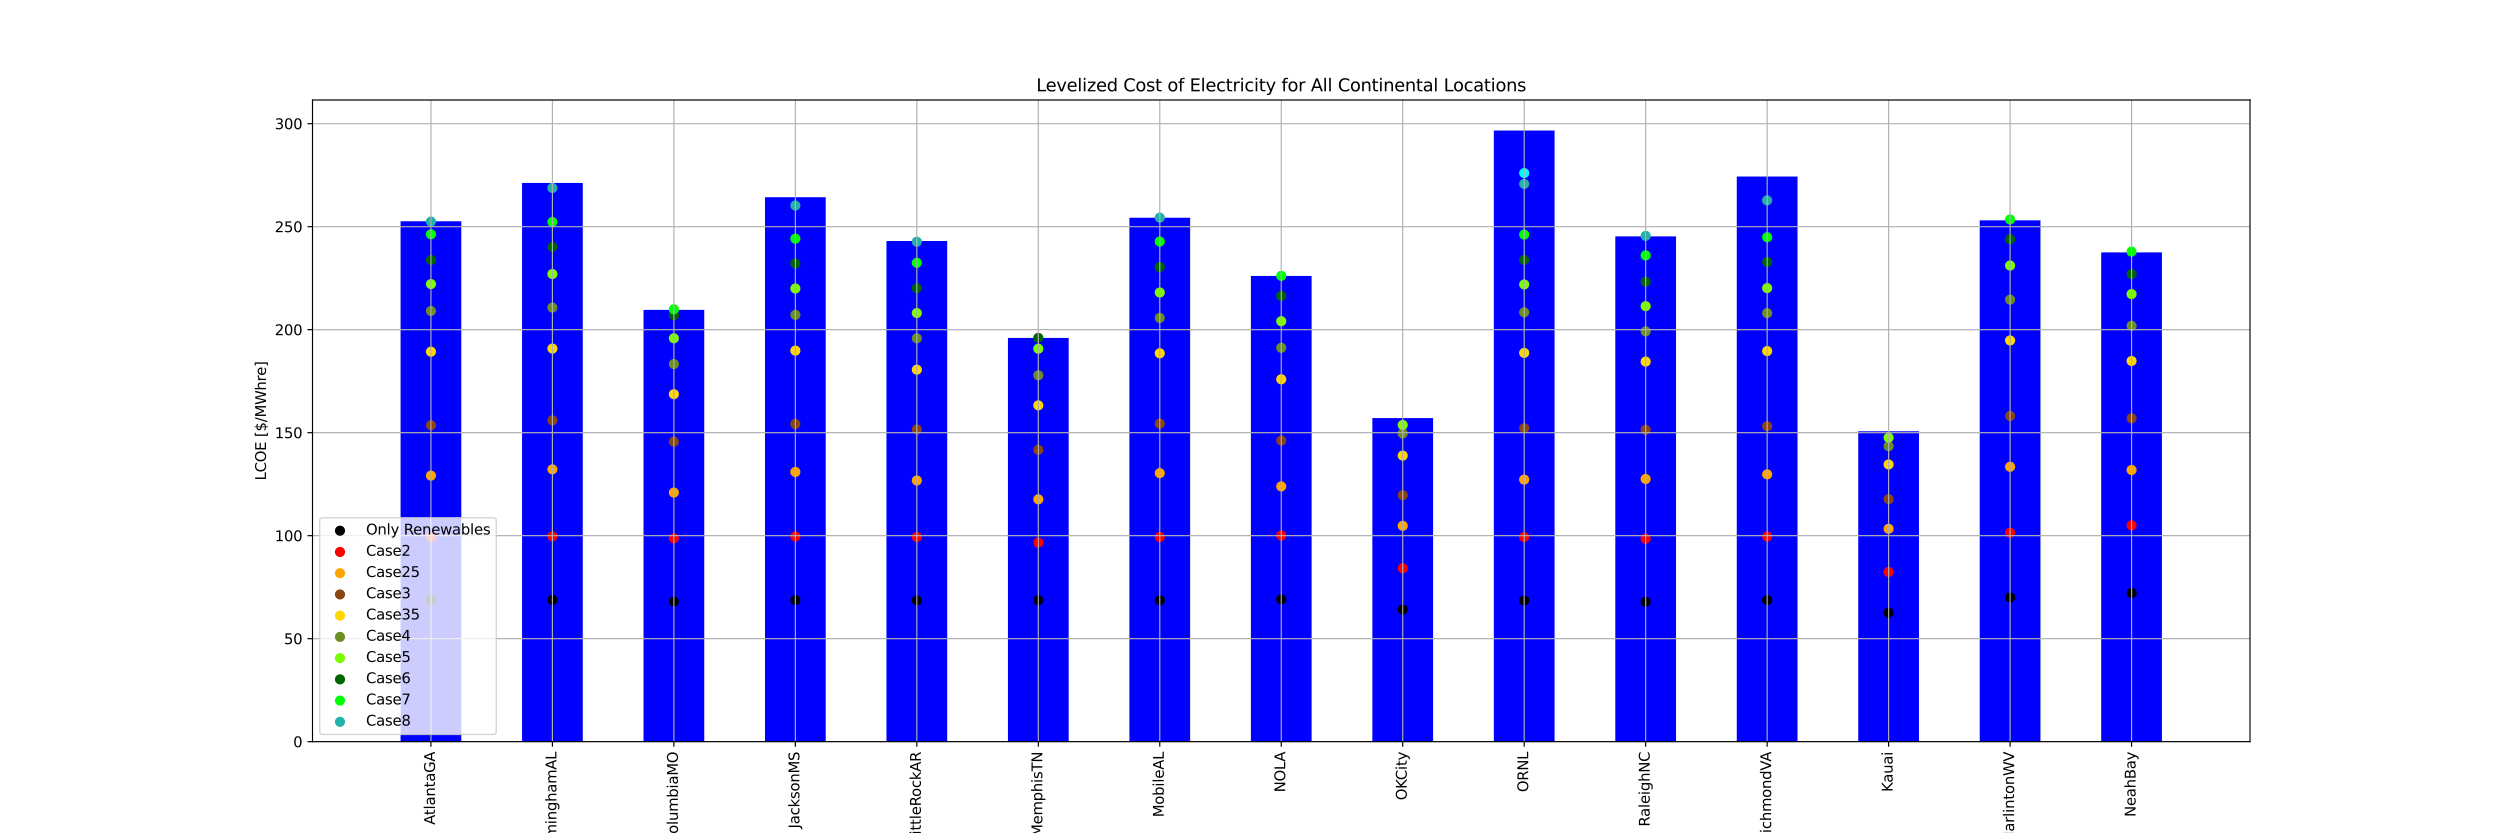 <?xml version="1.0" encoding="utf-8" standalone="no"?>
<!DOCTYPE svg PUBLIC "-//W3C//DTD SVG 1.1//EN"
  "http://www.w3.org/Graphics/SVG/1.1/DTD/svg11.dtd">
<svg xmlns:xlink="http://www.w3.org/1999/xlink" width="1728pt" height="576pt" viewBox="0 0 1728 576" xmlns="http://www.w3.org/2000/svg" version="1.1">
 <defs>
  <style type="text/css">*{stroke-linejoin: round; stroke-linecap: butt}</style>
 </defs>
 <g id="figure_1">
  <g id="patch_1">
   <path d="M 0 576 
L 1728 576 
L 1728 0 
L 0 0 
z
" style="fill: #ffffff"/>
  </g>
  <g id="axes_1">
   <g id="patch_2">
    <path d="M 216 512.64 
L 1555.2 512.64 
L 1555.2 69.12 
L 216 69.12 
z
" style="fill: #ffffff"/>
   </g>
   <g id="patch_3">
    <path d="M 276.873 512.64 
L 318.854 512.64 
L 318.854 152.94 
L 276.873 152.94 
z
" clip-path="url(#p313aec7d7d)" style="fill: #0000ff"/>
   </g>
   <g id="PathCollection_1">
    <defs>
     <path id="m04265c1364" d="M 0 3 
C 0.796 3 1.559 2.684 2.121 2.121 
C 2.684 1.559 3 0.796 3 0 
C 3 -0.796 2.684 -1.559 2.121 -2.121 
C 1.559 -2.684 0.796 -3 0 -3 
C -0.796 -3 -1.559 -2.684 -2.121 -2.121 
C -2.684 -1.559 -3 -0.796 -3 0 
C -3 0.796 -2.684 1.559 -2.121 2.121 
C -1.559 2.684 -0.796 3 0 3 
z
" style="stroke: #000000"/>
    </defs>
    <g clip-path="url(#p313aec7d7d)">
     <use xlink:href="#m04265c1364" x="297.863" y="414.94" style="stroke: #000000"/>
    </g>
   </g>
   <g id="PathCollection_2">
    <defs>
     <path id="m9076851565" d="M 0 3 
C 0.796 3 1.559 2.684 2.121 2.121 
C 2.684 1.559 3 0.796 3 0 
C 3 -0.796 2.684 -1.559 2.121 -2.121 
C 1.559 -2.684 0.796 -3 0 -3 
C -0.796 -3 -1.559 -2.684 -2.121 -2.121 
C -2.684 -1.559 -3 -0.796 -3 0 
C -3 0.796 -2.684 1.559 -2.121 2.121 
C -1.559 2.684 -0.796 3 0 3 
z
" style="stroke: #ff0000"/>
    </defs>
    <g clip-path="url(#p313aec7d7d)">
     <use xlink:href="#m9076851565" x="297.863" y="371.136" style="fill: #ff0000; stroke: #ff0000"/>
    </g>
   </g>
   <g id="PathCollection_3">
    <defs>
     <path id="m68892a49e9" d="M 0 3 
C 0.796 3 1.559 2.684 2.121 2.121 
C 2.684 1.559 3 0.796 3 0 
C 3 -0.796 2.684 -1.559 2.121 -2.121 
C 1.559 -2.684 0.796 -3 0 -3 
C -0.796 -3 -1.559 -2.684 -2.121 -2.121 
C -2.684 -1.559 -3 -0.796 -3 0 
C -3 0.796 -2.684 1.559 -2.121 2.121 
C -1.559 2.684 -0.796 3 0 3 
z
" style="stroke: #ffa500"/>
    </defs>
    <g clip-path="url(#p313aec7d7d)">
     <use xlink:href="#m68892a49e9" x="297.863" y="328.749" style="fill: #ffa500; stroke: #ffa500"/>
    </g>
   </g>
   <g id="PathCollection_4">
    <defs>
     <path id="m1098b14083" d="M 0 3 
C 0.796 3 1.559 2.684 2.121 2.121 
C 2.684 1.559 3 0.796 3 0 
C 3 -0.796 2.684 -1.559 2.121 -2.121 
C 1.559 -2.684 0.796 -3 0 -3 
C -0.796 -3 -1.559 -2.684 -2.121 -2.121 
C -2.684 -1.559 -3 -0.796 -3 0 
C -3 0.796 -2.684 1.559 -2.121 2.121 
C -1.559 2.684 -0.796 3 0 3 
z
" style="stroke: #8b4513"/>
    </defs>
    <g clip-path="url(#p313aec7d7d)">
     <use xlink:href="#m1098b14083" x="297.863" y="293.895" style="fill: #8b4513; stroke: #8b4513"/>
    </g>
   </g>
   <g id="PathCollection_5">
    <defs>
     <path id="m8c69ee1d0c" d="M 0 3 
C 0.796 3 1.559 2.684 2.121 2.121 
C 2.684 1.559 3 0.796 3 0 
C 3 -0.796 2.684 -1.559 2.121 -2.121 
C 1.559 -2.684 0.796 -3 0 -3 
C -0.796 -3 -1.559 -2.684 -2.121 -2.121 
C -2.684 -1.559 -3 -0.796 -3 0 
C -3 0.796 -2.684 1.559 -2.121 2.121 
C -1.559 2.684 -0.796 3 0 3 
z
" style="stroke: #ffd700"/>
    </defs>
    <g clip-path="url(#p313aec7d7d)">
     <use xlink:href="#m8c69ee1d0c" x="297.863" y="243.093" style="fill: #ffd700; stroke: #ffd700"/>
    </g>
   </g>
   <g id="PathCollection_6">
    <defs>
     <path id="ma93fd08e80" d="M 0 3 
C 0.796 3 1.559 2.684 2.121 2.121 
C 2.684 1.559 3 0.796 3 0 
C 3 -0.796 2.684 -1.559 2.121 -2.121 
C 1.559 -2.684 0.796 -3 0 -3 
C -0.796 -3 -1.559 -2.684 -2.121 -2.121 
C -2.684 -1.559 -3 -0.796 -3 0 
C -3 0.796 -2.684 1.559 -2.121 2.121 
C -1.559 2.684 -0.796 3 0 3 
z
" style="stroke: #6b8e23"/>
    </defs>
    <g clip-path="url(#p313aec7d7d)">
     <use xlink:href="#ma93fd08e80" x="297.863" y="214.941" style="fill: #6b8e23; stroke: #6b8e23"/>
    </g>
   </g>
   <g id="PathCollection_7">
    <defs>
     <path id="m55d4467058" d="M 0 3 
C 0.796 3 1.559 2.684 2.121 2.121 
C 2.684 1.559 3 0.796 3 0 
C 3 -0.796 2.684 -1.559 2.121 -2.121 
C 1.559 -2.684 0.796 -3 0 -3 
C -0.796 -3 -1.559 -2.684 -2.121 -2.121 
C -2.684 -1.559 -3 -0.796 -3 0 
C -3 0.796 -2.684 1.559 -2.121 2.121 
C -1.559 2.684 -0.796 3 0 3 
z
" style="stroke: #7cfc00"/>
    </defs>
    <g clip-path="url(#p313aec7d7d)">
     <use xlink:href="#m55d4467058" x="297.863" y="196.354" style="fill: #7cfc00; stroke: #7cfc00"/>
    </g>
   </g>
   <g id="PathCollection_8">
    <defs>
     <path id="m38777b9b7a" d="M 0 3 
C 0.796 3 1.559 2.684 2.121 2.121 
C 2.684 1.559 3 0.796 3 0 
C 3 -0.796 2.684 -1.559 2.121 -2.121 
C 1.559 -2.684 0.796 -3 0 -3 
C -0.796 -3 -1.559 -2.684 -2.121 -2.121 
C -2.684 -1.559 -3 -0.796 -3 0 
C -3 0.796 -2.684 1.559 -2.121 2.121 
C -1.559 2.684 -0.796 3 0 3 
z
" style="stroke: #006400"/>
    </defs>
    <g clip-path="url(#p313aec7d7d)">
     <use xlink:href="#m38777b9b7a" x="297.863" y="179.705" style="fill: #006400; stroke: #006400"/>
    </g>
   </g>
   <g id="PathCollection_9">
    <defs>
     <path id="m0a5ab38154" d="M 0 3 
C 0.796 3 1.559 2.684 2.121 2.121 
C 2.684 1.559 3 0.796 3 0 
C 3 -0.796 2.684 -1.559 2.121 -2.121 
C 1.559 -2.684 0.796 -3 0 -3 
C -0.796 -3 -1.559 -2.684 -2.121 -2.121 
C -2.684 -1.559 -3 -0.796 -3 0 
C -3 0.796 -2.684 1.559 -2.121 2.121 
C -1.559 2.684 -0.796 3 0 3 
z
" style="stroke: #00ff00"/>
    </defs>
    <g clip-path="url(#p313aec7d7d)">
     <use xlink:href="#m0a5ab38154" x="297.863" y="161.926" style="fill: #00ff00; stroke: #00ff00"/>
    </g>
   </g>
   <g id="PathCollection_10">
    <defs>
     <path id="mf715ba5ca8" d="M 0 3 
C 0.796 3 1.559 2.684 2.121 2.121 
C 2.684 1.559 3 0.796 3 0 
C 3 -0.796 2.684 -1.559 2.121 -2.121 
C 1.559 -2.684 0.796 -3 0 -3 
C -0.796 -3 -1.559 -2.684 -2.121 -2.121 
C -2.684 -1.559 -3 -0.796 -3 0 
C -3 0.796 -2.684 1.559 -2.121 2.121 
C -1.559 2.684 -0.796 3 0 3 
z
" style="stroke: #20b2aa"/>
    </defs>
    <g clip-path="url(#p313aec7d7d)">
     <use xlink:href="#mf715ba5ca8" x="297.863" y="153.155" style="fill: #20b2aa; stroke: #20b2aa"/>
    </g>
   </g>
   <g id="patch_4">
    <path d="M 360.835 512.64 
L 402.816 512.64 
L 402.816 126.448 
L 360.835 126.448 
z
" clip-path="url(#p313aec7d7d)" style="fill: #0000ff"/>
   </g>
   <g id="PathCollection_11">
    <g clip-path="url(#p313aec7d7d)">
     <use xlink:href="#m04265c1364" x="381.826" y="414.637" style="stroke: #000000"/>
    </g>
   </g>
   <g id="PathCollection_12">
    <g clip-path="url(#p313aec7d7d)">
     <use xlink:href="#m9076851565" x="381.826" y="370.691" style="fill: #ff0000; stroke: #ff0000"/>
    </g>
   </g>
   <g id="PathCollection_13">
    <g clip-path="url(#p313aec7d7d)">
     <use xlink:href="#m68892a49e9" x="381.826" y="324.409" style="fill: #ffa500; stroke: #ffa500"/>
    </g>
   </g>
   <g id="PathCollection_14">
    <g clip-path="url(#p313aec7d7d)">
     <use xlink:href="#m1098b14083" x="381.826" y="290.551" style="fill: #8b4513; stroke: #8b4513"/>
    </g>
   </g>
   <g id="PathCollection_15">
    <g clip-path="url(#p313aec7d7d)">
     <use xlink:href="#m8c69ee1d0c" x="381.826" y="240.923" style="fill: #ffd700; stroke: #ffd700"/>
    </g>
   </g>
   <g id="PathCollection_16">
    <g clip-path="url(#p313aec7d7d)">
     <use xlink:href="#ma93fd08e80" x="381.826" y="212.576" style="fill: #6b8e23; stroke: #6b8e23"/>
    </g>
   </g>
   <g id="PathCollection_17">
    <g clip-path="url(#p313aec7d7d)">
     <use xlink:href="#m55d4467058" x="381.826" y="189.419" style="fill: #7cfc00; stroke: #7cfc00"/>
    </g>
   </g>
   <g id="PathCollection_18">
    <g clip-path="url(#p313aec7d7d)">
     <use xlink:href="#m38777b9b7a" x="381.826" y="170.669" style="fill: #006400; stroke: #006400"/>
    </g>
   </g>
   <g id="PathCollection_19">
    <g clip-path="url(#p313aec7d7d)">
     <use xlink:href="#m0a5ab38154" x="381.826" y="153.423" style="fill: #00ff00; stroke: #00ff00"/>
    </g>
   </g>
   <g id="PathCollection_20">
    <g clip-path="url(#p313aec7d7d)">
     <use xlink:href="#mf715ba5ca8" x="381.826" y="129.889" style="fill: #20b2aa; stroke: #20b2aa"/>
    </g>
   </g>
   <g id="patch_5">
    <path d="M 444.797 512.64 
L 486.779 512.64 
L 486.779 214.196 
L 444.797 214.196 
z
" clip-path="url(#p313aec7d7d)" style="fill: #0000ff"/>
   </g>
   <g id="PathCollection_21">
    <g clip-path="url(#p313aec7d7d)">
     <use xlink:href="#m04265c1364" x="465.788" y="415.733" style="stroke: #000000"/>
    </g>
   </g>
   <g id="PathCollection_22">
    <g clip-path="url(#p313aec7d7d)">
     <use xlink:href="#m9076851565" x="465.788" y="372.096" style="fill: #ff0000; stroke: #ff0000"/>
    </g>
   </g>
   <g id="PathCollection_23">
    <g clip-path="url(#p313aec7d7d)">
     <use xlink:href="#m68892a49e9" x="465.788" y="340.48" style="fill: #ffa500; stroke: #ffa500"/>
    </g>
   </g>
   <g id="PathCollection_24">
    <g clip-path="url(#p313aec7d7d)">
     <use xlink:href="#m1098b14083" x="465.788" y="305.22" style="fill: #8b4513; stroke: #8b4513"/>
    </g>
   </g>
   <g id="PathCollection_25">
    <g clip-path="url(#p313aec7d7d)">
     <use xlink:href="#m8c69ee1d0c" x="465.788" y="272.446" style="fill: #ffd700; stroke: #ffd700"/>
    </g>
   </g>
   <g id="PathCollection_26">
    <g clip-path="url(#p313aec7d7d)">
     <use xlink:href="#ma93fd08e80" x="465.788" y="251.639" style="fill: #6b8e23; stroke: #6b8e23"/>
    </g>
   </g>
   <g id="PathCollection_27">
    <g clip-path="url(#p313aec7d7d)">
     <use xlink:href="#m55d4467058" x="465.788" y="233.818" style="fill: #7cfc00; stroke: #7cfc00"/>
    </g>
   </g>
   <g id="PathCollection_28">
    <g clip-path="url(#p313aec7d7d)">
     <use xlink:href="#m38777b9b7a" x="465.788" y="217.906" style="fill: #006400; stroke: #006400"/>
    </g>
   </g>
   <g id="PathCollection_29">
    <g clip-path="url(#p313aec7d7d)">
     <use xlink:href="#m0a5ab38154" x="465.788" y="213.788" style="fill: #00ff00; stroke: #00ff00"/>
    </g>
   </g>
   <g id="patch_6">
    <path d="M 528.76 512.64 
L 570.741 512.64 
L 570.741 136.298 
L 528.76 136.298 
z
" clip-path="url(#p313aec7d7d)" style="fill: #0000ff"/>
   </g>
   <g id="PathCollection_30">
    <g clip-path="url(#p313aec7d7d)">
     <use xlink:href="#m04265c1364" x="549.75" y="414.755" style="stroke: #000000"/>
    </g>
   </g>
   <g id="PathCollection_31">
    <g clip-path="url(#p313aec7d7d)">
     <use xlink:href="#m9076851565" x="549.75" y="370.808" style="fill: #ff0000; stroke: #ff0000"/>
    </g>
   </g>
   <g id="PathCollection_32">
    <g clip-path="url(#p313aec7d7d)">
     <use xlink:href="#m68892a49e9" x="549.75" y="326.209" style="fill: #ffa500; stroke: #ffa500"/>
    </g>
   </g>
   <g id="PathCollection_33">
    <g clip-path="url(#p313aec7d7d)">
     <use xlink:href="#m1098b14083" x="549.75" y="293.042" style="fill: #8b4513; stroke: #8b4513"/>
    </g>
   </g>
   <g id="PathCollection_34">
    <g clip-path="url(#p313aec7d7d)">
     <use xlink:href="#m8c69ee1d0c" x="549.75" y="242.341" style="fill: #ffd700; stroke: #ffd700"/>
    </g>
   </g>
   <g id="PathCollection_35">
    <g clip-path="url(#p313aec7d7d)">
     <use xlink:href="#ma93fd08e80" x="549.75" y="217.623" style="fill: #6b8e23; stroke: #6b8e23"/>
    </g>
   </g>
   <g id="PathCollection_36">
    <g clip-path="url(#p313aec7d7d)">
     <use xlink:href="#m55d4467058" x="549.75" y="199.422" style="fill: #7cfc00; stroke: #7cfc00"/>
    </g>
   </g>
   <g id="PathCollection_37">
    <g clip-path="url(#p313aec7d7d)">
     <use xlink:href="#m38777b9b7a" x="549.75" y="182.133" style="fill: #006400; stroke: #006400"/>
    </g>
   </g>
   <g id="PathCollection_38">
    <g clip-path="url(#p313aec7d7d)">
     <use xlink:href="#m0a5ab38154" x="549.75" y="164.98" style="fill: #00ff00; stroke: #00ff00"/>
    </g>
   </g>
   <g id="PathCollection_39">
    <g clip-path="url(#p313aec7d7d)">
     <use xlink:href="#mf715ba5ca8" x="549.75" y="142.037" style="fill: #20b2aa; stroke: #20b2aa"/>
    </g>
   </g>
   <g id="patch_7">
    <path d="M 612.722 512.64 
L 654.703 512.64 
L 654.703 166.569 
L 612.722 166.569 
z
" clip-path="url(#p313aec7d7d)" style="fill: #0000ff"/>
   </g>
   <g id="PathCollection_40">
    <g clip-path="url(#p313aec7d7d)">
     <use xlink:href="#m04265c1364" x="633.713" y="415.052" style="stroke: #000000"/>
    </g>
   </g>
   <g id="PathCollection_41">
    <g clip-path="url(#p313aec7d7d)">
     <use xlink:href="#m9076851565" x="633.713" y="371.168" style="fill: #ff0000; stroke: #ff0000"/>
    </g>
   </g>
   <g id="PathCollection_42">
    <g clip-path="url(#p313aec7d7d)">
     <use xlink:href="#m68892a49e9" x="633.713" y="332.109" style="fill: #ffa500; stroke: #ffa500"/>
    </g>
   </g>
   <g id="PathCollection_43">
    <g clip-path="url(#p313aec7d7d)">
     <use xlink:href="#m1098b14083" x="633.713" y="296.892" style="fill: #8b4513; stroke: #8b4513"/>
    </g>
   </g>
   <g id="PathCollection_44">
    <g clip-path="url(#p313aec7d7d)">
     <use xlink:href="#m8c69ee1d0c" x="633.713" y="255.521" style="fill: #ffd700; stroke: #ffd700"/>
    </g>
   </g>
   <g id="PathCollection_45">
    <g clip-path="url(#p313aec7d7d)">
     <use xlink:href="#ma93fd08e80" x="633.713" y="233.837" style="fill: #6b8e23; stroke: #6b8e23"/>
    </g>
   </g>
   <g id="PathCollection_46">
    <g clip-path="url(#p313aec7d7d)">
     <use xlink:href="#m55d4467058" x="633.713" y="216.385" style="fill: #7cfc00; stroke: #7cfc00"/>
    </g>
   </g>
   <g id="PathCollection_47">
    <g clip-path="url(#p313aec7d7d)">
     <use xlink:href="#m38777b9b7a" x="633.713" y="199.173" style="fill: #006400; stroke: #006400"/>
    </g>
   </g>
   <g id="PathCollection_48">
    <g clip-path="url(#p313aec7d7d)">
     <use xlink:href="#m0a5ab38154" x="633.713" y="181.671" style="fill: #00ff00; stroke: #00ff00"/>
    </g>
   </g>
   <g id="PathCollection_49">
    <g clip-path="url(#p313aec7d7d)">
     <use xlink:href="#mf715ba5ca8" x="633.713" y="167.063" style="fill: #20b2aa; stroke: #20b2aa"/>
    </g>
   </g>
   <g id="patch_8">
    <path d="M 696.685 512.64 
L 738.666 512.64 
L 738.666 233.587 
L 696.685 233.587 
z
" clip-path="url(#p313aec7d7d)" style="fill: #0000ff"/>
   </g>
   <g id="PathCollection_50">
    <g clip-path="url(#p313aec7d7d)">
     <use xlink:href="#m04265c1364" x="717.675" y="414.879" style="stroke: #000000"/>
    </g>
   </g>
   <g id="PathCollection_51">
    <g clip-path="url(#p313aec7d7d)">
     <use xlink:href="#m9076851565" x="717.675" y="375.019" style="fill: #ff0000; stroke: #ff0000"/>
    </g>
   </g>
   <g id="PathCollection_52">
    <g clip-path="url(#p313aec7d7d)">
     <use xlink:href="#m68892a49e9" x="717.675" y="345.113" style="fill: #ffa500; stroke: #ffa500"/>
    </g>
   </g>
   <g id="PathCollection_53">
    <g clip-path="url(#p313aec7d7d)">
     <use xlink:href="#m1098b14083" x="717.675" y="310.893" style="fill: #8b4513; stroke: #8b4513"/>
    </g>
   </g>
   <g id="PathCollection_54">
    <g clip-path="url(#p313aec7d7d)">
     <use xlink:href="#m8c69ee1d0c" x="717.675" y="280.175" style="fill: #ffd700; stroke: #ffd700"/>
    </g>
   </g>
   <g id="PathCollection_55">
    <g clip-path="url(#p313aec7d7d)">
     <use xlink:href="#ma93fd08e80" x="717.675" y="259.407" style="fill: #6b8e23; stroke: #6b8e23"/>
    </g>
   </g>
   <g id="PathCollection_56">
    <g clip-path="url(#p313aec7d7d)">
     <use xlink:href="#m55d4467058" x="717.675" y="241.043" style="fill: #7cfc00; stroke: #7cfc00"/>
    </g>
   </g>
   <g id="PathCollection_57">
    <g clip-path="url(#p313aec7d7d)">
     <use xlink:href="#m38777b9b7a" x="717.675" y="233.524" style="fill: #006400; stroke: #006400"/>
    </g>
   </g>
   <g id="patch_9">
    <path d="M 780.647 512.64 
L 822.628 512.64 
L 822.628 150.51 
L 780.647 150.51 
z
" clip-path="url(#p313aec7d7d)" style="fill: #0000ff"/>
   </g>
   <g id="PathCollection_58">
    <g clip-path="url(#p313aec7d7d)">
     <use xlink:href="#m04265c1364" x="801.638" y="414.988" style="stroke: #000000"/>
    </g>
   </g>
   <g id="PathCollection_59">
    <g clip-path="url(#p313aec7d7d)">
     <use xlink:href="#m9076851565" x="801.638" y="371.115" style="fill: #ff0000; stroke: #ff0000"/>
    </g>
   </g>
   <g id="PathCollection_60">
    <g clip-path="url(#p313aec7d7d)">
     <use xlink:href="#m68892a49e9" x="801.638" y="327.032" style="fill: #ffa500; stroke: #ffa500"/>
    </g>
   </g>
   <g id="PathCollection_61">
    <g clip-path="url(#p313aec7d7d)">
     <use xlink:href="#m1098b14083" x="801.638" y="292.808" style="fill: #8b4513; stroke: #8b4513"/>
    </g>
   </g>
   <g id="PathCollection_62">
    <g clip-path="url(#p313aec7d7d)">
     <use xlink:href="#m8c69ee1d0c" x="801.638" y="244.188" style="fill: #ffd700; stroke: #ffd700"/>
    </g>
   </g>
   <g id="PathCollection_63">
    <g clip-path="url(#p313aec7d7d)">
     <use xlink:href="#ma93fd08e80" x="801.638" y="219.735" style="fill: #6b8e23; stroke: #6b8e23"/>
    </g>
   </g>
   <g id="PathCollection_64">
    <g clip-path="url(#p313aec7d7d)">
     <use xlink:href="#m55d4467058" x="801.638" y="202.181" style="fill: #7cfc00; stroke: #7cfc00"/>
    </g>
   </g>
   <g id="PathCollection_65">
    <g clip-path="url(#p313aec7d7d)">
     <use xlink:href="#m38777b9b7a" x="801.638" y="184.551" style="fill: #006400; stroke: #006400"/>
    </g>
   </g>
   <g id="PathCollection_66">
    <g clip-path="url(#p313aec7d7d)">
     <use xlink:href="#m0a5ab38154" x="801.638" y="166.948" style="fill: #00ff00; stroke: #00ff00"/>
    </g>
   </g>
   <g id="PathCollection_67">
    <g clip-path="url(#p313aec7d7d)">
     <use xlink:href="#mf715ba5ca8" x="801.638" y="150.435" style="fill: #20b2aa; stroke: #20b2aa"/>
    </g>
   </g>
   <g id="patch_10">
    <path d="M 864.609 512.64 
L 906.591 512.64 
L 906.591 190.726 
L 864.609 190.726 
z
" clip-path="url(#p313aec7d7d)" style="fill: #0000ff"/>
   </g>
   <g id="PathCollection_68">
    <g clip-path="url(#p313aec7d7d)">
     <use xlink:href="#m04265c1364" x="885.6" y="414.302" style="stroke: #000000"/>
    </g>
   </g>
   <g id="PathCollection_69">
    <g clip-path="url(#p313aec7d7d)">
     <use xlink:href="#m9076851565" x="885.6" y="370.177" style="fill: #ff0000; stroke: #ff0000"/>
    </g>
   </g>
   <g id="PathCollection_70">
    <g clip-path="url(#p313aec7d7d)">
     <use xlink:href="#m68892a49e9" x="885.6" y="336.206" style="fill: #ffa500; stroke: #ffa500"/>
    </g>
   </g>
   <g id="PathCollection_71">
    <g clip-path="url(#p313aec7d7d)">
     <use xlink:href="#m1098b14083" x="885.6" y="304.49" style="fill: #8b4513; stroke: #8b4513"/>
    </g>
   </g>
   <g id="PathCollection_72">
    <g clip-path="url(#p313aec7d7d)">
     <use xlink:href="#m8c69ee1d0c" x="885.6" y="262.16" style="fill: #ffd700; stroke: #ffd700"/>
    </g>
   </g>
   <g id="PathCollection_73">
    <g clip-path="url(#p313aec7d7d)">
     <use xlink:href="#ma93fd08e80" x="885.6" y="240.383" style="fill: #6b8e23; stroke: #6b8e23"/>
    </g>
   </g>
   <g id="PathCollection_74">
    <g clip-path="url(#p313aec7d7d)">
     <use xlink:href="#m55d4467058" x="885.6" y="222.022" style="fill: #7cfc00; stroke: #7cfc00"/>
    </g>
   </g>
   <g id="PathCollection_75">
    <g clip-path="url(#p313aec7d7d)">
     <use xlink:href="#m38777b9b7a" x="885.6" y="204.469" style="fill: #006400; stroke: #006400"/>
    </g>
   </g>
   <g id="PathCollection_76">
    <g clip-path="url(#p313aec7d7d)">
     <use xlink:href="#m0a5ab38154" x="885.6" y="190.659" style="fill: #00ff00; stroke: #00ff00"/>
    </g>
   </g>
   <g id="patch_11">
    <path d="M 948.572 512.64 
L 990.553 512.64 
L 990.553 288.978 
L 948.572 288.978 
z
" clip-path="url(#p313aec7d7d)" style="fill: #0000ff"/>
   </g>
   <g id="PathCollection_77">
    <g clip-path="url(#p313aec7d7d)">
     <use xlink:href="#m04265c1364" x="969.562" y="421.328" style="stroke: #000000"/>
    </g>
   </g>
   <g id="PathCollection_78">
    <g clip-path="url(#p313aec7d7d)">
     <use xlink:href="#m9076851565" x="969.562" y="392.762" style="fill: #ff0000; stroke: #ff0000"/>
    </g>
   </g>
   <g id="PathCollection_79">
    <g clip-path="url(#p313aec7d7d)">
     <use xlink:href="#m68892a49e9" x="969.562" y="363.446" style="fill: #ffa500; stroke: #ffa500"/>
    </g>
   </g>
   <g id="PathCollection_80">
    <g clip-path="url(#p313aec7d7d)">
     <use xlink:href="#m1098b14083" x="969.562" y="342.252" style="fill: #8b4513; stroke: #8b4513"/>
    </g>
   </g>
   <g id="PathCollection_81">
    <g clip-path="url(#p313aec7d7d)">
     <use xlink:href="#m8c69ee1d0c" x="969.562" y="314.923" style="fill: #ffd700; stroke: #ffd700"/>
    </g>
   </g>
   <g id="PathCollection_82">
    <g clip-path="url(#p313aec7d7d)">
     <use xlink:href="#ma93fd08e80" x="969.562" y="299.591" style="fill: #6b8e23; stroke: #6b8e23"/>
    </g>
   </g>
   <g id="PathCollection_83">
    <g clip-path="url(#p313aec7d7d)">
     <use xlink:href="#m55d4467058" x="969.562" y="293.74" style="fill: #7cfc00; stroke: #7cfc00"/>
    </g>
   </g>
   <g id="patch_12">
    <path d="M 1032.534 512.64 
L 1074.515 512.64 
L 1074.515 90.24 
L 1032.534 90.24 
z
" clip-path="url(#p313aec7d7d)" style="fill: #0000ff"/>
   </g>
   <g id="PathCollection_84">
    <g clip-path="url(#p313aec7d7d)">
     <use xlink:href="#m04265c1364" x="1053.525" y="415.065" style="stroke: #000000"/>
    </g>
   </g>
   <g id="PathCollection_85">
    <g clip-path="url(#p313aec7d7d)">
     <use xlink:href="#m9076851565" x="1053.525" y="371.212" style="fill: #ff0000; stroke: #ff0000"/>
    </g>
   </g>
   <g id="PathCollection_86">
    <g clip-path="url(#p313aec7d7d)">
     <use xlink:href="#m68892a49e9" x="1053.525" y="331.504" style="fill: #ffa500; stroke: #ffa500"/>
    </g>
   </g>
   <g id="PathCollection_87">
    <g clip-path="url(#p313aec7d7d)">
     <use xlink:href="#m1098b14083" x="1053.525" y="295.998" style="fill: #8b4513; stroke: #8b4513"/>
    </g>
   </g>
   <g id="PathCollection_88">
    <g clip-path="url(#p313aec7d7d)">
     <use xlink:href="#m8c69ee1d0c" x="1053.525" y="243.902" style="fill: #ffd700; stroke: #ffd700"/>
    </g>
   </g>
   <g id="PathCollection_89">
    <g clip-path="url(#p313aec7d7d)">
     <use xlink:href="#ma93fd08e80" x="1053.525" y="215.87" style="fill: #6b8e23; stroke: #6b8e23"/>
    </g>
   </g>
   <g id="PathCollection_90">
    <g clip-path="url(#p313aec7d7d)">
     <use xlink:href="#m55d4467058" x="1053.525" y="196.595" style="fill: #7cfc00; stroke: #7cfc00"/>
    </g>
   </g>
   <g id="PathCollection_91">
    <g clip-path="url(#p313aec7d7d)">
     <use xlink:href="#m38777b9b7a" x="1053.525" y="179.628" style="fill: #006400; stroke: #006400"/>
    </g>
   </g>
   <g id="PathCollection_92">
    <g clip-path="url(#p313aec7d7d)">
     <use xlink:href="#m0a5ab38154" x="1053.525" y="162.147" style="fill: #00ff00; stroke: #00ff00"/>
    </g>
   </g>
   <g id="PathCollection_93">
    <g clip-path="url(#p313aec7d7d)">
     <use xlink:href="#mf715ba5ca8" x="1053.525" y="127.116" style="fill: #20b2aa; stroke: #20b2aa"/>
    </g>
   </g>
   <g id="PathCollection_94">
    <defs>
     <path id="m3a7ac99c69" d="M 0 3 
C 0.796 3 1.559 2.684 2.121 2.121 
C 2.684 1.559 3 0.796 3 0 
C 3 -0.796 2.684 -1.559 2.121 -2.121 
C 1.559 -2.684 0.796 -3 0 -3 
C -0.796 -3 -1.559 -2.684 -2.121 -2.121 
C -2.684 -1.559 -3 -0.796 -3 0 
C -3 0.796 -2.684 1.559 -2.121 2.121 
C -1.559 2.684 -0.796 3 0 3 
z
" style="stroke: #00ffff"/>
    </defs>
    <g clip-path="url(#p313aec7d7d)">
     <use xlink:href="#m3a7ac99c69" x="1053.525" y="119.632" style="fill: #00ffff; stroke: #00ffff"/>
    </g>
   </g>
   <g id="patch_13">
    <path d="M 1116.497 512.64 
L 1158.478 512.64 
L 1158.478 163.41 
L 1116.497 163.41 
z
" clip-path="url(#p313aec7d7d)" style="fill: #0000ff"/>
   </g>
   <g id="PathCollection_95">
    <g clip-path="url(#p313aec7d7d)">
     <use xlink:href="#m04265c1364" x="1137.487" y="415.972" style="stroke: #000000"/>
    </g>
   </g>
   <g id="PathCollection_96">
    <g clip-path="url(#p313aec7d7d)">
     <use xlink:href="#m9076851565" x="1137.487" y="372.343" style="fill: #ff0000; stroke: #ff0000"/>
    </g>
   </g>
   <g id="PathCollection_97">
    <g clip-path="url(#p313aec7d7d)">
     <use xlink:href="#m68892a49e9" x="1137.487" y="331.077" style="fill: #ffa500; stroke: #ffa500"/>
    </g>
   </g>
   <g id="PathCollection_98">
    <g clip-path="url(#p313aec7d7d)">
     <use xlink:href="#m1098b14083" x="1137.487" y="297.162" style="fill: #8b4513; stroke: #8b4513"/>
    </g>
   </g>
   <g id="PathCollection_99">
    <g clip-path="url(#p313aec7d7d)">
     <use xlink:href="#m8c69ee1d0c" x="1137.487" y="249.931" style="fill: #ffd700; stroke: #ffd700"/>
    </g>
   </g>
   <g id="PathCollection_100">
    <g clip-path="url(#p313aec7d7d)">
     <use xlink:href="#ma93fd08e80" x="1137.487" y="229.015" style="fill: #6b8e23; stroke: #6b8e23"/>
    </g>
   </g>
   <g id="PathCollection_101">
    <g clip-path="url(#p313aec7d7d)">
     <use xlink:href="#m55d4467058" x="1137.487" y="211.629" style="fill: #7cfc00; stroke: #7cfc00"/>
    </g>
   </g>
   <g id="PathCollection_102">
    <g clip-path="url(#p313aec7d7d)">
     <use xlink:href="#m38777b9b7a" x="1137.487" y="194.751" style="fill: #006400; stroke: #006400"/>
    </g>
   </g>
   <g id="PathCollection_103">
    <g clip-path="url(#p313aec7d7d)">
     <use xlink:href="#m0a5ab38154" x="1137.487" y="176.51" style="fill: #00ff00; stroke: #00ff00"/>
    </g>
   </g>
   <g id="PathCollection_104">
    <g clip-path="url(#p313aec7d7d)">
     <use xlink:href="#mf715ba5ca8" x="1137.487" y="163.014" style="fill: #20b2aa; stroke: #20b2aa"/>
    </g>
   </g>
   <g id="patch_14">
    <path d="M 1200.459 512.64 
L 1242.44 512.64 
L 1242.44 122.04 
L 1200.459 122.04 
z
" clip-path="url(#p313aec7d7d)" style="fill: #0000ff"/>
   </g>
   <g id="PathCollection_105">
    <g clip-path="url(#p313aec7d7d)">
     <use xlink:href="#m04265c1364" x="1221.45" y="414.805" style="stroke: #000000"/>
    </g>
   </g>
   <g id="PathCollection_106">
    <g clip-path="url(#p313aec7d7d)">
     <use xlink:href="#m9076851565" x="1221.45" y="370.817" style="fill: #ff0000; stroke: #ff0000"/>
    </g>
   </g>
   <g id="PathCollection_107">
    <g clip-path="url(#p313aec7d7d)">
     <use xlink:href="#m68892a49e9" x="1221.45" y="327.866" style="fill: #ffa500; stroke: #ffa500"/>
    </g>
   </g>
   <g id="PathCollection_108">
    <g clip-path="url(#p313aec7d7d)">
     <use xlink:href="#m1098b14083" x="1221.45" y="294.571" style="fill: #8b4513; stroke: #8b4513"/>
    </g>
   </g>
   <g id="PathCollection_109">
    <g clip-path="url(#p313aec7d7d)">
     <use xlink:href="#m8c69ee1d0c" x="1221.45" y="242.643" style="fill: #ffd700; stroke: #ffd700"/>
    </g>
   </g>
   <g id="PathCollection_110">
    <g clip-path="url(#p313aec7d7d)">
     <use xlink:href="#ma93fd08e80" x="1221.45" y="216.425" style="fill: #6b8e23; stroke: #6b8e23"/>
    </g>
   </g>
   <g id="PathCollection_111">
    <g clip-path="url(#p313aec7d7d)">
     <use xlink:href="#m55d4467058" x="1221.45" y="199.139" style="fill: #7cfc00; stroke: #7cfc00"/>
    </g>
   </g>
   <g id="PathCollection_112">
    <g clip-path="url(#p313aec7d7d)">
     <use xlink:href="#m38777b9b7a" x="1221.45" y="181.128" style="fill: #006400; stroke: #006400"/>
    </g>
   </g>
   <g id="PathCollection_113">
    <g clip-path="url(#p313aec7d7d)">
     <use xlink:href="#m0a5ab38154" x="1221.45" y="163.989" style="fill: #00ff00; stroke: #00ff00"/>
    </g>
   </g>
   <g id="PathCollection_114">
    <g clip-path="url(#p313aec7d7d)">
     <use xlink:href="#mf715ba5ca8" x="1221.45" y="138.494" style="fill: #20b2aa; stroke: #20b2aa"/>
    </g>
   </g>
   <g id="patch_15">
    <path d="M 1284.421 512.64 
L 1326.403 512.64 
L 1326.403 298.07 
L 1284.421 298.07 
z
" clip-path="url(#p313aec7d7d)" style="fill: #0000ff"/>
   </g>
   <g id="PathCollection_115">
    <g clip-path="url(#p313aec7d7d)">
     <use xlink:href="#m04265c1364" x="1305.412" y="423.534" style="stroke: #000000"/>
    </g>
   </g>
   <g id="PathCollection_116">
    <g clip-path="url(#p313aec7d7d)">
     <use xlink:href="#m9076851565" x="1305.412" y="395.299" style="fill: #ff0000; stroke: #ff0000"/>
    </g>
   </g>
   <g id="PathCollection_117">
    <g clip-path="url(#p313aec7d7d)">
     <use xlink:href="#m68892a49e9" x="1305.412" y="365.478" style="fill: #ffa500; stroke: #ffa500"/>
    </g>
   </g>
   <g id="PathCollection_118">
    <g clip-path="url(#p313aec7d7d)">
     <use xlink:href="#m1098b14083" x="1305.412" y="344.98" style="fill: #8b4513; stroke: #8b4513"/>
    </g>
   </g>
   <g id="PathCollection_119">
    <g clip-path="url(#p313aec7d7d)">
     <use xlink:href="#m8c69ee1d0c" x="1305.412" y="321.038" style="fill: #ffd700; stroke: #ffd700"/>
    </g>
   </g>
   <g id="PathCollection_120">
    <g clip-path="url(#p313aec7d7d)">
     <use xlink:href="#ma93fd08e80" x="1305.412" y="308.373" style="fill: #6b8e23; stroke: #6b8e23"/>
    </g>
   </g>
   <g id="PathCollection_121">
    <g clip-path="url(#p313aec7d7d)">
     <use xlink:href="#m55d4467058" x="1305.412" y="302.522" style="fill: #7cfc00; stroke: #7cfc00"/>
    </g>
   </g>
   <g id="patch_16">
    <path d="M 1368.384 512.64 
L 1410.365 512.64 
L 1410.365 152.285 
L 1368.384 152.285 
z
" clip-path="url(#p313aec7d7d)" style="fill: #0000ff"/>
   </g>
   <g id="PathCollection_122">
    <g clip-path="url(#p313aec7d7d)">
     <use xlink:href="#m04265c1364" x="1389.374" y="412.974" style="stroke: #000000"/>
    </g>
   </g>
   <g id="PathCollection_123">
    <g clip-path="url(#p313aec7d7d)">
     <use xlink:href="#m9076851565" x="1389.374" y="368.189" style="fill: #ff0000; stroke: #ff0000"/>
    </g>
   </g>
   <g id="PathCollection_124">
    <g clip-path="url(#p313aec7d7d)">
     <use xlink:href="#m68892a49e9" x="1389.374" y="322.625" style="fill: #ffa500; stroke: #ffa500"/>
    </g>
   </g>
   <g id="PathCollection_125">
    <g clip-path="url(#p313aec7d7d)">
     <use xlink:href="#m1098b14083" x="1389.374" y="287.504" style="fill: #8b4513; stroke: #8b4513"/>
    </g>
   </g>
   <g id="PathCollection_126">
    <g clip-path="url(#p313aec7d7d)">
     <use xlink:href="#m8c69ee1d0c" x="1389.374" y="235.304" style="fill: #ffd700; stroke: #ffd700"/>
    </g>
   </g>
   <g id="PathCollection_127">
    <g clip-path="url(#p313aec7d7d)">
     <use xlink:href="#ma93fd08e80" x="1389.374" y="207.103" style="fill: #6b8e23; stroke: #6b8e23"/>
    </g>
   </g>
   <g id="PathCollection_128">
    <g clip-path="url(#p313aec7d7d)">
     <use xlink:href="#m55d4467058" x="1389.374" y="183.533" style="fill: #7cfc00; stroke: #7cfc00"/>
    </g>
   </g>
   <g id="PathCollection_129">
    <g clip-path="url(#p313aec7d7d)">
     <use xlink:href="#m38777b9b7a" x="1389.374" y="165.324" style="fill: #006400; stroke: #006400"/>
    </g>
   </g>
   <g id="PathCollection_130">
    <g clip-path="url(#p313aec7d7d)">
     <use xlink:href="#m0a5ab38154" x="1389.374" y="151.696" style="fill: #00ff00; stroke: #00ff00"/>
    </g>
   </g>
   <g id="patch_17">
    <path d="M 1452.346 512.64 
L 1494.327 512.64 
L 1494.327 174.468 
L 1452.346 174.468 
z
" clip-path="url(#p313aec7d7d)" style="fill: #0000ff"/>
   </g>
   <g id="PathCollection_131">
    <g clip-path="url(#p313aec7d7d)">
     <use xlink:href="#m04265c1364" x="1473.337" y="409.904" style="stroke: #000000"/>
    </g>
   </g>
   <g id="PathCollection_132">
    <g clip-path="url(#p313aec7d7d)">
     <use xlink:href="#m9076851565" x="1473.337" y="363.136" style="fill: #ff0000; stroke: #ff0000"/>
    </g>
   </g>
   <g id="PathCollection_133">
    <g clip-path="url(#p313aec7d7d)">
     <use xlink:href="#m68892a49e9" x="1473.337" y="324.868" style="fill: #ffa500; stroke: #ffa500"/>
    </g>
   </g>
   <g id="PathCollection_134">
    <g clip-path="url(#p313aec7d7d)">
     <use xlink:href="#m1098b14083" x="1473.337" y="289.112" style="fill: #8b4513; stroke: #8b4513"/>
    </g>
   </g>
   <g id="PathCollection_135">
    <g clip-path="url(#p313aec7d7d)">
     <use xlink:href="#m8c69ee1d0c" x="1473.337" y="249.498" style="fill: #ffd700; stroke: #ffd700"/>
    </g>
   </g>
   <g id="PathCollection_136">
    <g clip-path="url(#p313aec7d7d)">
     <use xlink:href="#ma93fd08e80" x="1473.337" y="225.175" style="fill: #6b8e23; stroke: #6b8e23"/>
    </g>
   </g>
   <g id="PathCollection_137">
    <g clip-path="url(#p313aec7d7d)">
     <use xlink:href="#m55d4467058" x="1473.337" y="203.271" style="fill: #7cfc00; stroke: #7cfc00"/>
    </g>
   </g>
   <g id="PathCollection_138">
    <g clip-path="url(#p313aec7d7d)">
     <use xlink:href="#m38777b9b7a" x="1473.337" y="189.44" style="fill: #006400; stroke: #006400"/>
    </g>
   </g>
   <g id="PathCollection_139">
    <g clip-path="url(#p313aec7d7d)">
     <use xlink:href="#m0a5ab38154" x="1473.337" y="173.928" style="fill: #00ff00; stroke: #00ff00"/>
    </g>
   </g>
   <g id="matplotlib.axis_1">
    <g id="xtick_1">
     <g id="line2d_1">
      <path d="M 297.863 512.64 
L 297.863 69.12 
" clip-path="url(#p313aec7d7d)" style="fill: none; stroke: #b0b0b0; stroke-width: 0.8; stroke-linecap: square"/>
     </g>
     <g id="line2d_2">
      <defs>
       <path id="m341b29726e" d="M 0 0 
L 0 3.5 
" style="stroke: #000000; stroke-width: 0.8"/>
      </defs>
      <g>
       <use xlink:href="#m341b29726e" x="297.863" y="512.64" style="stroke: #000000; stroke-width: 0.8"/>
      </g>
     </g>
     <g id="text_1">
      <!-- AtlantaGA -->
      <g transform="translate(300.623 570.107) rotate(-90) scale(0.1 -0.1)">
       <defs>
        <path id="DejaVuSans-41" d="M 2188 4044 
L 1331 1722 
L 3047 1722 
L 2188 4044 
z
M 1831 4666 
L 2547 4666 
L 4325 0 
L 3669 0 
L 3244 1197 
L 1141 1197 
L 716 0 
L 50 0 
L 1831 4666 
z
" transform="scale(0.016)"/>
        <path id="DejaVuSans-74" d="M 1172 4494 
L 1172 3500 
L 2356 3500 
L 2356 3053 
L 1172 3053 
L 1172 1153 
Q 1172 725 1289 603 
Q 1406 481 1766 481 
L 2356 481 
L 2356 0 
L 1766 0 
Q 1100 0 847 248 
Q 594 497 594 1153 
L 594 3053 
L 172 3053 
L 172 3500 
L 594 3500 
L 594 4494 
L 1172 4494 
z
" transform="scale(0.016)"/>
        <path id="DejaVuSans-6c" d="M 603 4863 
L 1178 4863 
L 1178 0 
L 603 0 
L 603 4863 
z
" transform="scale(0.016)"/>
        <path id="DejaVuSans-61" d="M 2194 1759 
Q 1497 1759 1228 1600 
Q 959 1441 959 1056 
Q 959 750 1161 570 
Q 1363 391 1709 391 
Q 2188 391 2477 730 
Q 2766 1069 2766 1631 
L 2766 1759 
L 2194 1759 
z
M 3341 1997 
L 3341 0 
L 2766 0 
L 2766 531 
Q 2569 213 2275 61 
Q 1981 -91 1556 -91 
Q 1019 -91 701 211 
Q 384 513 384 1019 
Q 384 1609 779 1909 
Q 1175 2209 1959 2209 
L 2766 2209 
L 2766 2266 
Q 2766 2663 2505 2880 
Q 2244 3097 1772 3097 
Q 1472 3097 1187 3025 
Q 903 2953 641 2809 
L 641 3341 
Q 956 3463 1253 3523 
Q 1550 3584 1831 3584 
Q 2591 3584 2966 3190 
Q 3341 2797 3341 1997 
z
" transform="scale(0.016)"/>
        <path id="DejaVuSans-6e" d="M 3513 2113 
L 3513 0 
L 2938 0 
L 2938 2094 
Q 2938 2591 2744 2837 
Q 2550 3084 2163 3084 
Q 1697 3084 1428 2787 
Q 1159 2491 1159 1978 
L 1159 0 
L 581 0 
L 581 3500 
L 1159 3500 
L 1159 2956 
Q 1366 3272 1645 3428 
Q 1925 3584 2291 3584 
Q 2894 3584 3203 3211 
Q 3513 2838 3513 2113 
z
" transform="scale(0.016)"/>
        <path id="DejaVuSans-47" d="M 3809 666 
L 3809 1919 
L 2778 1919 
L 2778 2438 
L 4434 2438 
L 4434 434 
Q 4069 175 3628 42 
Q 3188 -91 2688 -91 
Q 1594 -91 976 548 
Q 359 1188 359 2328 
Q 359 3472 976 4111 
Q 1594 4750 2688 4750 
Q 3144 4750 3555 4637 
Q 3966 4525 4313 4306 
L 4313 3634 
Q 3963 3931 3569 4081 
Q 3175 4231 2741 4231 
Q 1884 4231 1454 3753 
Q 1025 3275 1025 2328 
Q 1025 1384 1454 906 
Q 1884 428 2741 428 
Q 3075 428 3337 486 
Q 3600 544 3809 666 
z
" transform="scale(0.016)"/>
       </defs>
       <use xlink:href="#DejaVuSans-41"/>
       <use xlink:href="#DejaVuSans-74" x="66.658"/>
       <use xlink:href="#DejaVuSans-6c" x="105.867"/>
       <use xlink:href="#DejaVuSans-61" x="133.65"/>
       <use xlink:href="#DejaVuSans-6e" x="194.93"/>
       <use xlink:href="#DejaVuSans-74" x="258.309"/>
       <use xlink:href="#DejaVuSans-61" x="297.518"/>
       <use xlink:href="#DejaVuSans-47" x="358.797"/>
       <use xlink:href="#DejaVuSans-41" x="436.287"/>
      </g>
     </g>
    </g>
    <g id="xtick_2">
     <g id="line2d_3">
      <path d="M 381.826 512.64 
L 381.826 69.12 
" clip-path="url(#p313aec7d7d)" style="fill: none; stroke: #b0b0b0; stroke-width: 0.8; stroke-linecap: square"/>
     </g>
     <g id="line2d_4">
      <g>
       <use xlink:href="#m341b29726e" x="381.826" y="512.64" style="stroke: #000000; stroke-width: 0.8"/>
      </g>
     </g>
     <g id="text_2">
      <!-- BirminghamAL -->
      <g transform="translate(384.585 593.038) rotate(-90) scale(0.1 -0.1)">
       <defs>
        <path id="DejaVuSans-42" d="M 1259 2228 
L 1259 519 
L 2272 519 
Q 2781 519 3026 730 
Q 3272 941 3272 1375 
Q 3272 1813 3026 2020 
Q 2781 2228 2272 2228 
L 1259 2228 
z
M 1259 4147 
L 1259 2741 
L 2194 2741 
Q 2656 2741 2882 2914 
Q 3109 3088 3109 3444 
Q 3109 3797 2882 3972 
Q 2656 4147 2194 4147 
L 1259 4147 
z
M 628 4666 
L 2241 4666 
Q 2963 4666 3353 4366 
Q 3744 4066 3744 3513 
Q 3744 3084 3544 2831 
Q 3344 2578 2956 2516 
Q 3422 2416 3680 2098 
Q 3938 1781 3938 1306 
Q 3938 681 3513 340 
Q 3088 0 2303 0 
L 628 0 
L 628 4666 
z
" transform="scale(0.016)"/>
        <path id="DejaVuSans-69" d="M 603 3500 
L 1178 3500 
L 1178 0 
L 603 0 
L 603 3500 
z
M 603 4863 
L 1178 4863 
L 1178 4134 
L 603 4134 
L 603 4863 
z
" transform="scale(0.016)"/>
        <path id="DejaVuSans-72" d="M 2631 2963 
Q 2534 3019 2420 3045 
Q 2306 3072 2169 3072 
Q 1681 3072 1420 2755 
Q 1159 2438 1159 1844 
L 1159 0 
L 581 0 
L 581 3500 
L 1159 3500 
L 1159 2956 
Q 1341 3275 1631 3429 
Q 1922 3584 2338 3584 
Q 2397 3584 2469 3576 
Q 2541 3569 2628 3553 
L 2631 2963 
z
" transform="scale(0.016)"/>
        <path id="DejaVuSans-6d" d="M 3328 2828 
Q 3544 3216 3844 3400 
Q 4144 3584 4550 3584 
Q 5097 3584 5394 3201 
Q 5691 2819 5691 2113 
L 5691 0 
L 5113 0 
L 5113 2094 
Q 5113 2597 4934 2840 
Q 4756 3084 4391 3084 
Q 3944 3084 3684 2787 
Q 3425 2491 3425 1978 
L 3425 0 
L 2847 0 
L 2847 2094 
Q 2847 2600 2669 2842 
Q 2491 3084 2119 3084 
Q 1678 3084 1418 2786 
Q 1159 2488 1159 1978 
L 1159 0 
L 581 0 
L 581 3500 
L 1159 3500 
L 1159 2956 
Q 1356 3278 1631 3431 
Q 1906 3584 2284 3584 
Q 2666 3584 2933 3390 
Q 3200 3197 3328 2828 
z
" transform="scale(0.016)"/>
        <path id="DejaVuSans-67" d="M 2906 1791 
Q 2906 2416 2648 2759 
Q 2391 3103 1925 3103 
Q 1463 3103 1205 2759 
Q 947 2416 947 1791 
Q 947 1169 1205 825 
Q 1463 481 1925 481 
Q 2391 481 2648 825 
Q 2906 1169 2906 1791 
z
M 3481 434 
Q 3481 -459 3084 -895 
Q 2688 -1331 1869 -1331 
Q 1566 -1331 1297 -1286 
Q 1028 -1241 775 -1147 
L 775 -588 
Q 1028 -725 1275 -790 
Q 1522 -856 1778 -856 
Q 2344 -856 2625 -561 
Q 2906 -266 2906 331 
L 2906 616 
Q 2728 306 2450 153 
Q 2172 0 1784 0 
Q 1141 0 747 490 
Q 353 981 353 1791 
Q 353 2603 747 3093 
Q 1141 3584 1784 3584 
Q 2172 3584 2450 3431 
Q 2728 3278 2906 2969 
L 2906 3500 
L 3481 3500 
L 3481 434 
z
" transform="scale(0.016)"/>
        <path id="DejaVuSans-68" d="M 3513 2113 
L 3513 0 
L 2938 0 
L 2938 2094 
Q 2938 2591 2744 2837 
Q 2550 3084 2163 3084 
Q 1697 3084 1428 2787 
Q 1159 2491 1159 1978 
L 1159 0 
L 581 0 
L 581 4863 
L 1159 4863 
L 1159 2956 
Q 1366 3272 1645 3428 
Q 1925 3584 2291 3584 
Q 2894 3584 3203 3211 
Q 3513 2838 3513 2113 
z
" transform="scale(0.016)"/>
        <path id="DejaVuSans-4c" d="M 628 4666 
L 1259 4666 
L 1259 531 
L 3531 531 
L 3531 0 
L 628 0 
L 628 4666 
z
" transform="scale(0.016)"/>
       </defs>
       <use xlink:href="#DejaVuSans-42"/>
       <use xlink:href="#DejaVuSans-69" x="68.604"/>
       <use xlink:href="#DejaVuSans-72" x="96.387"/>
       <use xlink:href="#DejaVuSans-6d" x="135.75"/>
       <use xlink:href="#DejaVuSans-69" x="233.162"/>
       <use xlink:href="#DejaVuSans-6e" x="260.945"/>
       <use xlink:href="#DejaVuSans-67" x="324.324"/>
       <use xlink:href="#DejaVuSans-68" x="387.801"/>
       <use xlink:href="#DejaVuSans-61" x="451.18"/>
       <use xlink:href="#DejaVuSans-6d" x="512.459"/>
       <use xlink:href="#DejaVuSans-41" x="609.871"/>
       <use xlink:href="#DejaVuSans-4c" x="678.279"/>
      </g>
     </g>
    </g>
    <g id="xtick_3">
     <g id="line2d_5">
      <path d="M 465.788 512.64 
L 465.788 69.12 
" clip-path="url(#p313aec7d7d)" style="fill: none; stroke: #b0b0b0; stroke-width: 0.8; stroke-linecap: square"/>
     </g>
     <g id="line2d_6">
      <g>
       <use xlink:href="#m341b29726e" x="465.788" y="512.64" style="stroke: #000000; stroke-width: 0.8"/>
      </g>
     </g>
     <g id="text_3">
      <!-- ColumbiaMO -->
      <g transform="translate(468.547 583.352) rotate(-90) scale(0.1 -0.1)">
       <defs>
        <path id="DejaVuSans-43" d="M 4122 4306 
L 4122 3641 
Q 3803 3938 3442 4084 
Q 3081 4231 2675 4231 
Q 1875 4231 1450 3742 
Q 1025 3253 1025 2328 
Q 1025 1406 1450 917 
Q 1875 428 2675 428 
Q 3081 428 3442 575 
Q 3803 722 4122 1019 
L 4122 359 
Q 3791 134 3420 21 
Q 3050 -91 2638 -91 
Q 1578 -91 968 557 
Q 359 1206 359 2328 
Q 359 3453 968 4101 
Q 1578 4750 2638 4750 
Q 3056 4750 3426 4639 
Q 3797 4528 4122 4306 
z
" transform="scale(0.016)"/>
        <path id="DejaVuSans-6f" d="M 1959 3097 
Q 1497 3097 1228 2736 
Q 959 2375 959 1747 
Q 959 1119 1226 758 
Q 1494 397 1959 397 
Q 2419 397 2687 759 
Q 2956 1122 2956 1747 
Q 2956 2369 2687 2733 
Q 2419 3097 1959 3097 
z
M 1959 3584 
Q 2709 3584 3137 3096 
Q 3566 2609 3566 1747 
Q 3566 888 3137 398 
Q 2709 -91 1959 -91 
Q 1206 -91 779 398 
Q 353 888 353 1747 
Q 353 2609 779 3096 
Q 1206 3584 1959 3584 
z
" transform="scale(0.016)"/>
        <path id="DejaVuSans-75" d="M 544 1381 
L 544 3500 
L 1119 3500 
L 1119 1403 
Q 1119 906 1312 657 
Q 1506 409 1894 409 
Q 2359 409 2629 706 
Q 2900 1003 2900 1516 
L 2900 3500 
L 3475 3500 
L 3475 0 
L 2900 0 
L 2900 538 
Q 2691 219 2414 64 
Q 2138 -91 1772 -91 
Q 1169 -91 856 284 
Q 544 659 544 1381 
z
M 1991 3584 
L 1991 3584 
z
" transform="scale(0.016)"/>
        <path id="DejaVuSans-62" d="M 3116 1747 
Q 3116 2381 2855 2742 
Q 2594 3103 2138 3103 
Q 1681 3103 1420 2742 
Q 1159 2381 1159 1747 
Q 1159 1113 1420 752 
Q 1681 391 2138 391 
Q 2594 391 2855 752 
Q 3116 1113 3116 1747 
z
M 1159 2969 
Q 1341 3281 1617 3432 
Q 1894 3584 2278 3584 
Q 2916 3584 3314 3078 
Q 3713 2572 3713 1747 
Q 3713 922 3314 415 
Q 2916 -91 2278 -91 
Q 1894 -91 1617 61 
Q 1341 213 1159 525 
L 1159 0 
L 581 0 
L 581 4863 
L 1159 4863 
L 1159 2969 
z
" transform="scale(0.016)"/>
        <path id="DejaVuSans-4d" d="M 628 4666 
L 1569 4666 
L 2759 1491 
L 3956 4666 
L 4897 4666 
L 4897 0 
L 4281 0 
L 4281 4097 
L 3078 897 
L 2444 897 
L 1241 4097 
L 1241 0 
L 628 0 
L 628 4666 
z
" transform="scale(0.016)"/>
        <path id="DejaVuSans-4f" d="M 2522 4238 
Q 1834 4238 1429 3725 
Q 1025 3213 1025 2328 
Q 1025 1447 1429 934 
Q 1834 422 2522 422 
Q 3209 422 3611 934 
Q 4013 1447 4013 2328 
Q 4013 3213 3611 3725 
Q 3209 4238 2522 4238 
z
M 2522 4750 
Q 3503 4750 4090 4092 
Q 4678 3434 4678 2328 
Q 4678 1225 4090 567 
Q 3503 -91 2522 -91 
Q 1538 -91 948 565 
Q 359 1222 359 2328 
Q 359 3434 948 4092 
Q 1538 4750 2522 4750 
z
" transform="scale(0.016)"/>
       </defs>
       <use xlink:href="#DejaVuSans-43"/>
       <use xlink:href="#DejaVuSans-6f" x="69.824"/>
       <use xlink:href="#DejaVuSans-6c" x="131.006"/>
       <use xlink:href="#DejaVuSans-75" x="158.789"/>
       <use xlink:href="#DejaVuSans-6d" x="222.168"/>
       <use xlink:href="#DejaVuSans-62" x="319.58"/>
       <use xlink:href="#DejaVuSans-69" x="383.057"/>
       <use xlink:href="#DejaVuSans-61" x="410.84"/>
       <use xlink:href="#DejaVuSans-4d" x="472.119"/>
       <use xlink:href="#DejaVuSans-4f" x="558.398"/>
      </g>
     </g>
    </g>
    <g id="xtick_4">
     <g id="line2d_7">
      <path d="M 549.75 512.64 
L 549.75 69.12 
" clip-path="url(#p313aec7d7d)" style="fill: none; stroke: #b0b0b0; stroke-width: 0.8; stroke-linecap: square"/>
     </g>
     <g id="line2d_8">
      <g>
       <use xlink:href="#m341b29726e" x="549.75" y="512.64" style="stroke: #000000; stroke-width: 0.8"/>
      </g>
     </g>
     <g id="text_4">
      <!-- JacksonMS -->
      <g transform="translate(552.51 572.649) rotate(-90) scale(0.1 -0.1)">
       <defs>
        <path id="DejaVuSans-4a" d="M 628 4666 
L 1259 4666 
L 1259 325 
Q 1259 -519 939 -900 
Q 619 -1281 -91 -1281 
L -331 -1281 
L -331 -750 
L -134 -750 
Q 284 -750 456 -515 
Q 628 -281 628 325 
L 628 4666 
z
" transform="scale(0.016)"/>
        <path id="DejaVuSans-63" d="M 3122 3366 
L 3122 2828 
Q 2878 2963 2633 3030 
Q 2388 3097 2138 3097 
Q 1578 3097 1268 2742 
Q 959 2388 959 1747 
Q 959 1106 1268 751 
Q 1578 397 2138 397 
Q 2388 397 2633 464 
Q 2878 531 3122 666 
L 3122 134 
Q 2881 22 2623 -34 
Q 2366 -91 2075 -91 
Q 1284 -91 818 406 
Q 353 903 353 1747 
Q 353 2603 823 3093 
Q 1294 3584 2113 3584 
Q 2378 3584 2631 3529 
Q 2884 3475 3122 3366 
z
" transform="scale(0.016)"/>
        <path id="DejaVuSans-6b" d="M 581 4863 
L 1159 4863 
L 1159 1991 
L 2875 3500 
L 3609 3500 
L 1753 1863 
L 3688 0 
L 2938 0 
L 1159 1709 
L 1159 0 
L 581 0 
L 581 4863 
z
" transform="scale(0.016)"/>
        <path id="DejaVuSans-73" d="M 2834 3397 
L 2834 2853 
Q 2591 2978 2328 3040 
Q 2066 3103 1784 3103 
Q 1356 3103 1142 2972 
Q 928 2841 928 2578 
Q 928 2378 1081 2264 
Q 1234 2150 1697 2047 
L 1894 2003 
Q 2506 1872 2764 1633 
Q 3022 1394 3022 966 
Q 3022 478 2636 193 
Q 2250 -91 1575 -91 
Q 1294 -91 989 -36 
Q 684 19 347 128 
L 347 722 
Q 666 556 975 473 
Q 1284 391 1588 391 
Q 1994 391 2212 530 
Q 2431 669 2431 922 
Q 2431 1156 2273 1281 
Q 2116 1406 1581 1522 
L 1381 1569 
Q 847 1681 609 1914 
Q 372 2147 372 2553 
Q 372 3047 722 3315 
Q 1072 3584 1716 3584 
Q 2034 3584 2315 3537 
Q 2597 3491 2834 3397 
z
" transform="scale(0.016)"/>
        <path id="DejaVuSans-53" d="M 3425 4513 
L 3425 3897 
Q 3066 4069 2747 4153 
Q 2428 4238 2131 4238 
Q 1616 4238 1336 4038 
Q 1056 3838 1056 3469 
Q 1056 3159 1242 3001 
Q 1428 2844 1947 2747 
L 2328 2669 
Q 3034 2534 3370 2195 
Q 3706 1856 3706 1288 
Q 3706 609 3251 259 
Q 2797 -91 1919 -91 
Q 1588 -91 1214 -16 
Q 841 59 441 206 
L 441 856 
Q 825 641 1194 531 
Q 1563 422 1919 422 
Q 2459 422 2753 634 
Q 3047 847 3047 1241 
Q 3047 1584 2836 1778 
Q 2625 1972 2144 2069 
L 1759 2144 
Q 1053 2284 737 2584 
Q 422 2884 422 3419 
Q 422 4038 858 4394 
Q 1294 4750 2059 4750 
Q 2388 4750 2728 4690 
Q 3069 4631 3425 4513 
z
" transform="scale(0.016)"/>
       </defs>
       <use xlink:href="#DejaVuSans-4a"/>
       <use xlink:href="#DejaVuSans-61" x="29.492"/>
       <use xlink:href="#DejaVuSans-63" x="90.771"/>
       <use xlink:href="#DejaVuSans-6b" x="145.752"/>
       <use xlink:href="#DejaVuSans-73" x="203.662"/>
       <use xlink:href="#DejaVuSans-6f" x="255.762"/>
       <use xlink:href="#DejaVuSans-6e" x="316.943"/>
       <use xlink:href="#DejaVuSans-4d" x="380.322"/>
       <use xlink:href="#DejaVuSans-53" x="466.602"/>
      </g>
     </g>
    </g>
    <g id="xtick_5">
     <g id="line2d_9">
      <path d="M 633.713 512.64 
L 633.713 69.12 
" clip-path="url(#p313aec7d7d)" style="fill: none; stroke: #b0b0b0; stroke-width: 0.8; stroke-linecap: square"/>
     </g>
     <g id="line2d_10">
      <g>
       <use xlink:href="#m341b29726e" x="633.713" y="512.64" style="stroke: #000000; stroke-width: 0.8"/>
      </g>
     </g>
     <g id="text_5">
      <!-- LittleRockAR -->
      <g transform="translate(636.472 582.457) rotate(-90) scale(0.1 -0.1)">
       <defs>
        <path id="DejaVuSans-65" d="M 3597 1894 
L 3597 1613 
L 953 1613 
Q 991 1019 1311 708 
Q 1631 397 2203 397 
Q 2534 397 2845 478 
Q 3156 559 3463 722 
L 3463 178 
Q 3153 47 2828 -22 
Q 2503 -91 2169 -91 
Q 1331 -91 842 396 
Q 353 884 353 1716 
Q 353 2575 817 3079 
Q 1281 3584 2069 3584 
Q 2775 3584 3186 3129 
Q 3597 2675 3597 1894 
z
M 3022 2063 
Q 3016 2534 2758 2815 
Q 2500 3097 2075 3097 
Q 1594 3097 1305 2825 
Q 1016 2553 972 2059 
L 3022 2063 
z
" transform="scale(0.016)"/>
        <path id="DejaVuSans-52" d="M 2841 2188 
Q 3044 2119 3236 1894 
Q 3428 1669 3622 1275 
L 4263 0 
L 3584 0 
L 2988 1197 
Q 2756 1666 2539 1819 
Q 2322 1972 1947 1972 
L 1259 1972 
L 1259 0 
L 628 0 
L 628 4666 
L 2053 4666 
Q 2853 4666 3247 4331 
Q 3641 3997 3641 3322 
Q 3641 2881 3436 2590 
Q 3231 2300 2841 2188 
z
M 1259 4147 
L 1259 2491 
L 2053 2491 
Q 2509 2491 2742 2702 
Q 2975 2913 2975 3322 
Q 2975 3731 2742 3939 
Q 2509 4147 2053 4147 
L 1259 4147 
z
" transform="scale(0.016)"/>
       </defs>
       <use xlink:href="#DejaVuSans-4c"/>
       <use xlink:href="#DejaVuSans-69" x="55.713"/>
       <use xlink:href="#DejaVuSans-74" x="83.496"/>
       <use xlink:href="#DejaVuSans-74" x="122.705"/>
       <use xlink:href="#DejaVuSans-6c" x="161.914"/>
       <use xlink:href="#DejaVuSans-65" x="189.697"/>
       <use xlink:href="#DejaVuSans-52" x="251.221"/>
       <use xlink:href="#DejaVuSans-6f" x="316.203"/>
       <use xlink:href="#DejaVuSans-63" x="377.385"/>
       <use xlink:href="#DejaVuSans-6b" x="432.365"/>
       <use xlink:href="#DejaVuSans-41" x="490.275"/>
       <use xlink:href="#DejaVuSans-52" x="558.684"/>
      </g>
     </g>
    </g>
    <g id="xtick_6">
     <g id="line2d_11">
      <path d="M 717.675 512.64 
L 717.675 69.12 
" clip-path="url(#p313aec7d7d)" style="fill: none; stroke: #b0b0b0; stroke-width: 0.8; stroke-linecap: square"/>
     </g>
     <g id="line2d_12">
      <g>
       <use xlink:href="#m341b29726e" x="717.675" y="512.64" style="stroke: #000000; stroke-width: 0.8"/>
      </g>
     </g>
     <g id="text_6">
      <!-- MemphisTN -->
      <g transform="translate(720.435 578.424) rotate(-90) scale(0.1 -0.1)">
       <defs>
        <path id="DejaVuSans-70" d="M 1159 525 
L 1159 -1331 
L 581 -1331 
L 581 3500 
L 1159 3500 
L 1159 2969 
Q 1341 3281 1617 3432 
Q 1894 3584 2278 3584 
Q 2916 3584 3314 3078 
Q 3713 2572 3713 1747 
Q 3713 922 3314 415 
Q 2916 -91 2278 -91 
Q 1894 -91 1617 61 
Q 1341 213 1159 525 
z
M 3116 1747 
Q 3116 2381 2855 2742 
Q 2594 3103 2138 3103 
Q 1681 3103 1420 2742 
Q 1159 2381 1159 1747 
Q 1159 1113 1420 752 
Q 1681 391 2138 391 
Q 2594 391 2855 752 
Q 3116 1113 3116 1747 
z
" transform="scale(0.016)"/>
        <path id="DejaVuSans-54" d="M -19 4666 
L 3928 4666 
L 3928 4134 
L 2272 4134 
L 2272 0 
L 1638 0 
L 1638 4134 
L -19 4134 
L -19 4666 
z
" transform="scale(0.016)"/>
        <path id="DejaVuSans-4e" d="M 628 4666 
L 1478 4666 
L 3547 763 
L 3547 4666 
L 4159 4666 
L 4159 0 
L 3309 0 
L 1241 3903 
L 1241 0 
L 628 0 
L 628 4666 
z
" transform="scale(0.016)"/>
       </defs>
       <use xlink:href="#DejaVuSans-4d"/>
       <use xlink:href="#DejaVuSans-65" x="86.279"/>
       <use xlink:href="#DejaVuSans-6d" x="147.803"/>
       <use xlink:href="#DejaVuSans-70" x="245.215"/>
       <use xlink:href="#DejaVuSans-68" x="308.691"/>
       <use xlink:href="#DejaVuSans-69" x="372.07"/>
       <use xlink:href="#DejaVuSans-73" x="399.854"/>
       <use xlink:href="#DejaVuSans-54" x="451.953"/>
       <use xlink:href="#DejaVuSans-4e" x="513.037"/>
      </g>
     </g>
    </g>
    <g id="xtick_7">
     <g id="line2d_13">
      <path d="M 801.638 512.64 
L 801.638 69.12 
" clip-path="url(#p313aec7d7d)" style="fill: none; stroke: #b0b0b0; stroke-width: 0.8; stroke-linecap: square"/>
     </g>
     <g id="line2d_14">
      <g>
       <use xlink:href="#m341b29726e" x="801.638" y="512.64" style="stroke: #000000; stroke-width: 0.8"/>
      </g>
     </g>
     <g id="text_7">
      <!-- MobileAL -->
      <g transform="translate(804.397 564.857) rotate(-90) scale(0.1 -0.1)">
       <use xlink:href="#DejaVuSans-4d"/>
       <use xlink:href="#DejaVuSans-6f" x="86.279"/>
       <use xlink:href="#DejaVuSans-62" x="147.461"/>
       <use xlink:href="#DejaVuSans-69" x="210.938"/>
       <use xlink:href="#DejaVuSans-6c" x="238.721"/>
       <use xlink:href="#DejaVuSans-65" x="266.504"/>
       <use xlink:href="#DejaVuSans-41" x="328.027"/>
       <use xlink:href="#DejaVuSans-4c" x="396.436"/>
      </g>
     </g>
    </g>
    <g id="xtick_8">
     <g id="line2d_15">
      <path d="M 885.6 512.64 
L 885.6 69.12 
" clip-path="url(#p313aec7d7d)" style="fill: none; stroke: #b0b0b0; stroke-width: 0.8; stroke-linecap: square"/>
     </g>
     <g id="line2d_16">
      <g>
       <use xlink:href="#m341b29726e" x="885.6" y="512.64" style="stroke: #000000; stroke-width: 0.8"/>
      </g>
     </g>
     <g id="text_8">
      <!-- NOLA -->
      <g transform="translate(888.359 547.631) rotate(-90) scale(0.1 -0.1)">
       <use xlink:href="#DejaVuSans-4e"/>
       <use xlink:href="#DejaVuSans-4f" x="74.805"/>
       <use xlink:href="#DejaVuSans-4c" x="153.516"/>
       <use xlink:href="#DejaVuSans-41" x="211.479"/>
      </g>
     </g>
    </g>
    <g id="xtick_9">
     <g id="line2d_17">
      <path d="M 969.562 512.64 
L 969.562 69.12 
" clip-path="url(#p313aec7d7d)" style="fill: none; stroke: #b0b0b0; stroke-width: 0.8; stroke-linecap: square"/>
     </g>
     <g id="line2d_18">
      <g>
       <use xlink:href="#m341b29726e" x="969.562" y="512.64" style="stroke: #000000; stroke-width: 0.8"/>
      </g>
     </g>
     <g id="text_9">
      <!-- OKCity -->
      <g transform="translate(972.322 553.12) rotate(-90) scale(0.1 -0.1)">
       <defs>
        <path id="DejaVuSans-4b" d="M 628 4666 
L 1259 4666 
L 1259 2694 
L 3353 4666 
L 4166 4666 
L 1850 2491 
L 4331 0 
L 3500 0 
L 1259 2247 
L 1259 0 
L 628 0 
L 628 4666 
z
" transform="scale(0.016)"/>
        <path id="DejaVuSans-79" d="M 2059 -325 
Q 1816 -950 1584 -1140 
Q 1353 -1331 966 -1331 
L 506 -1331 
L 506 -850 
L 844 -850 
Q 1081 -850 1212 -737 
Q 1344 -625 1503 -206 
L 1606 56 
L 191 3500 
L 800 3500 
L 1894 763 
L 2988 3500 
L 3597 3500 
L 2059 -325 
z
" transform="scale(0.016)"/>
       </defs>
       <use xlink:href="#DejaVuSans-4f"/>
       <use xlink:href="#DejaVuSans-4b" x="78.711"/>
       <use xlink:href="#DejaVuSans-43" x="138.787"/>
       <use xlink:href="#DejaVuSans-69" x="208.611"/>
       <use xlink:href="#DejaVuSans-74" x="236.395"/>
       <use xlink:href="#DejaVuSans-79" x="275.604"/>
      </g>
     </g>
    </g>
    <g id="xtick_10">
     <g id="line2d_19">
      <path d="M 1053.525 512.64 
L 1053.525 69.12 
" clip-path="url(#p313aec7d7d)" style="fill: none; stroke: #b0b0b0; stroke-width: 0.8; stroke-linecap: square"/>
     </g>
     <g id="line2d_20">
      <g>
       <use xlink:href="#m341b29726e" x="1053.525" y="512.64" style="stroke: #000000; stroke-width: 0.8"/>
      </g>
     </g>
     <g id="text_10">
      <!-- ORNL -->
      <g transform="translate(1056.284 547.513) rotate(-90) scale(0.1 -0.1)">
       <use xlink:href="#DejaVuSans-4f"/>
       <use xlink:href="#DejaVuSans-52" x="78.711"/>
       <use xlink:href="#DejaVuSans-4e" x="148.193"/>
       <use xlink:href="#DejaVuSans-4c" x="222.998"/>
      </g>
     </g>
    </g>
    <g id="xtick_11">
     <g id="line2d_21">
      <path d="M 1137.487 512.64 
L 1137.487 69.12 
" clip-path="url(#p313aec7d7d)" style="fill: none; stroke: #b0b0b0; stroke-width: 0.8; stroke-linecap: square"/>
     </g>
     <g id="line2d_22">
      <g>
       <use xlink:href="#m341b29726e" x="1137.487" y="512.64" style="stroke: #000000; stroke-width: 0.8"/>
      </g>
     </g>
     <g id="text_11">
      <!-- RaleighNC -->
      <g transform="translate(1140.247 571.351) rotate(-90) scale(0.1 -0.1)">
       <use xlink:href="#DejaVuSans-52"/>
       <use xlink:href="#DejaVuSans-61" x="67.232"/>
       <use xlink:href="#DejaVuSans-6c" x="128.512"/>
       <use xlink:href="#DejaVuSans-65" x="156.295"/>
       <use xlink:href="#DejaVuSans-69" x="217.818"/>
       <use xlink:href="#DejaVuSans-67" x="245.602"/>
       <use xlink:href="#DejaVuSans-68" x="309.078"/>
       <use xlink:href="#DejaVuSans-4e" x="372.457"/>
       <use xlink:href="#DejaVuSans-43" x="447.262"/>
      </g>
     </g>
    </g>
    <g id="xtick_12">
     <g id="line2d_23">
      <path d="M 1221.45 512.64 
L 1221.45 69.12 
" clip-path="url(#p313aec7d7d)" style="fill: none; stroke: #b0b0b0; stroke-width: 0.8; stroke-linecap: square"/>
     </g>
     <g id="line2d_24">
      <g>
       <use xlink:href="#m341b29726e" x="1221.45" y="512.64" style="stroke: #000000; stroke-width: 0.8"/>
      </g>
     </g>
     <g id="text_12">
      <!-- RichmondVA -->
      <g transform="translate(1224.209 582.792) rotate(-90) scale(0.1 -0.1)">
       <defs>
        <path id="DejaVuSans-64" d="M 2906 2969 
L 2906 4863 
L 3481 4863 
L 3481 0 
L 2906 0 
L 2906 525 
Q 2725 213 2448 61 
Q 2172 -91 1784 -91 
Q 1150 -91 751 415 
Q 353 922 353 1747 
Q 353 2572 751 3078 
Q 1150 3584 1784 3584 
Q 2172 3584 2448 3432 
Q 2725 3281 2906 2969 
z
M 947 1747 
Q 947 1113 1208 752 
Q 1469 391 1925 391 
Q 2381 391 2643 752 
Q 2906 1113 2906 1747 
Q 2906 2381 2643 2742 
Q 2381 3103 1925 3103 
Q 1469 3103 1208 2742 
Q 947 2381 947 1747 
z
" transform="scale(0.016)"/>
        <path id="DejaVuSans-56" d="M 1831 0 
L 50 4666 
L 709 4666 
L 2188 738 
L 3669 4666 
L 4325 4666 
L 2547 0 
L 1831 0 
z
" transform="scale(0.016)"/>
       </defs>
       <use xlink:href="#DejaVuSans-52"/>
       <use xlink:href="#DejaVuSans-69" x="69.482"/>
       <use xlink:href="#DejaVuSans-63" x="97.266"/>
       <use xlink:href="#DejaVuSans-68" x="152.246"/>
       <use xlink:href="#DejaVuSans-6d" x="215.625"/>
       <use xlink:href="#DejaVuSans-6f" x="313.037"/>
       <use xlink:href="#DejaVuSans-6e" x="374.219"/>
       <use xlink:href="#DejaVuSans-64" x="437.598"/>
       <use xlink:href="#DejaVuSans-56" x="501.074"/>
       <use xlink:href="#DejaVuSans-41" x="563.107"/>
      </g>
     </g>
    </g>
    <g id="xtick_13">
     <g id="line2d_25">
      <path d="M 1305.412 512.64 
L 1305.412 69.12 
" clip-path="url(#p313aec7d7d)" style="fill: none; stroke: #b0b0b0; stroke-width: 0.8; stroke-linecap: square"/>
     </g>
     <g id="line2d_26">
      <g>
       <use xlink:href="#m341b29726e" x="1305.412" y="512.64" style="stroke: #000000; stroke-width: 0.8"/>
      </g>
     </g>
     <g id="text_13">
      <!-- Kauai -->
      <g transform="translate(1308.171 547.395) rotate(-90) scale(0.1 -0.1)">
       <use xlink:href="#DejaVuSans-4b"/>
       <use xlink:href="#DejaVuSans-61" x="63.826"/>
       <use xlink:href="#DejaVuSans-75" x="125.105"/>
       <use xlink:href="#DejaVuSans-61" x="188.484"/>
       <use xlink:href="#DejaVuSans-69" x="249.764"/>
      </g>
     </g>
    </g>
    <g id="xtick_14">
     <g id="line2d_27">
      <path d="M 1389.374 512.64 
L 1389.374 69.12 
" clip-path="url(#p313aec7d7d)" style="fill: none; stroke: #b0b0b0; stroke-width: 0.8; stroke-linecap: square"/>
     </g>
     <g id="line2d_28">
      <g>
       <use xlink:href="#m341b29726e" x="1389.374" y="512.64" style="stroke: #000000; stroke-width: 0.8"/>
      </g>
     </g>
     <g id="text_14">
      <!-- MarlintonWV -->
      <g transform="translate(1392.134 583.506) rotate(-90) scale(0.1 -0.1)">
       <defs>
        <path id="DejaVuSans-57" d="M 213 4666 
L 850 4666 
L 1831 722 
L 2809 4666 
L 3519 4666 
L 4500 722 
L 5478 4666 
L 6119 4666 
L 4947 0 
L 4153 0 
L 3169 4050 
L 2175 0 
L 1381 0 
L 213 4666 
z
" transform="scale(0.016)"/>
       </defs>
       <use xlink:href="#DejaVuSans-4d"/>
       <use xlink:href="#DejaVuSans-61" x="86.279"/>
       <use xlink:href="#DejaVuSans-72" x="147.559"/>
       <use xlink:href="#DejaVuSans-6c" x="188.672"/>
       <use xlink:href="#DejaVuSans-69" x="216.455"/>
       <use xlink:href="#DejaVuSans-6e" x="244.238"/>
       <use xlink:href="#DejaVuSans-74" x="307.617"/>
       <use xlink:href="#DejaVuSans-6f" x="346.826"/>
       <use xlink:href="#DejaVuSans-6e" x="408.008"/>
       <use xlink:href="#DejaVuSans-57" x="471.387"/>
       <use xlink:href="#DejaVuSans-56" x="570.264"/>
      </g>
     </g>
    </g>
    <g id="xtick_15">
     <g id="line2d_29">
      <path d="M 1473.337 512.64 
L 1473.337 69.12 
" clip-path="url(#p313aec7d7d)" style="fill: none; stroke: #b0b0b0; stroke-width: 0.8; stroke-linecap: square"/>
     </g>
     <g id="line2d_30">
      <g>
       <use xlink:href="#m341b29726e" x="1473.337" y="512.64" style="stroke: #000000; stroke-width: 0.8"/>
      </g>
     </g>
     <g id="text_15">
      <!-- NeahBay -->
      <g transform="translate(1476.096 564.648) rotate(-90) scale(0.1 -0.1)">
       <use xlink:href="#DejaVuSans-4e"/>
       <use xlink:href="#DejaVuSans-65" x="74.805"/>
       <use xlink:href="#DejaVuSans-61" x="136.328"/>
       <use xlink:href="#DejaVuSans-68" x="197.607"/>
       <use xlink:href="#DejaVuSans-42" x="260.986"/>
       <use xlink:href="#DejaVuSans-61" x="329.59"/>
       <use xlink:href="#DejaVuSans-79" x="390.869"/>
      </g>
     </g>
    </g>
    <g id="text_16">
     <!-- Location -->
     <g transform="translate(864.452 604.637) scale(0.1 -0.1)">
      <use xlink:href="#DejaVuSans-4c"/>
      <use xlink:href="#DejaVuSans-6f" x="53.963"/>
      <use xlink:href="#DejaVuSans-63" x="115.145"/>
      <use xlink:href="#DejaVuSans-61" x="170.125"/>
      <use xlink:href="#DejaVuSans-74" x="231.404"/>
      <use xlink:href="#DejaVuSans-69" x="270.613"/>
      <use xlink:href="#DejaVuSans-6f" x="298.396"/>
      <use xlink:href="#DejaVuSans-6e" x="359.578"/>
     </g>
    </g>
   </g>
   <g id="matplotlib.axis_2">
    <g id="ytick_1">
     <g id="line2d_31">
      <path d="M 216 512.64 
L 1555.2 512.64 
" clip-path="url(#p313aec7d7d)" style="fill: none; stroke: #b0b0b0; stroke-width: 0.8; stroke-linecap: square"/>
     </g>
     <g id="line2d_32">
      <defs>
       <path id="mf6cc95b488" d="M 0 0 
L -3.5 0 
" style="stroke: #000000; stroke-width: 0.8"/>
      </defs>
      <g>
       <use xlink:href="#mf6cc95b488" x="216" y="512.64" style="stroke: #000000; stroke-width: 0.8"/>
      </g>
     </g>
     <g id="text_17">
      <!-- 0 -->
      <g transform="translate(202.637 516.439) scale(0.1 -0.1)">
       <defs>
        <path id="DejaVuSans-30" d="M 2034 4250 
Q 1547 4250 1301 3770 
Q 1056 3291 1056 2328 
Q 1056 1369 1301 889 
Q 1547 409 2034 409 
Q 2525 409 2770 889 
Q 3016 1369 3016 2328 
Q 3016 3291 2770 3770 
Q 2525 4250 2034 4250 
z
M 2034 4750 
Q 2819 4750 3233 4129 
Q 3647 3509 3647 2328 
Q 3647 1150 3233 529 
Q 2819 -91 2034 -91 
Q 1250 -91 836 529 
Q 422 1150 422 2328 
Q 422 3509 836 4129 
Q 1250 4750 2034 4750 
z
" transform="scale(0.016)"/>
       </defs>
       <use xlink:href="#DejaVuSans-30"/>
      </g>
     </g>
    </g>
    <g id="ytick_2">
     <g id="line2d_33">
      <path d="M 216 441.448 
L 1555.2 441.448 
" clip-path="url(#p313aec7d7d)" style="fill: none; stroke: #b0b0b0; stroke-width: 0.8; stroke-linecap: square"/>
     </g>
     <g id="line2d_34">
      <g>
       <use xlink:href="#mf6cc95b488" x="216" y="441.448" style="stroke: #000000; stroke-width: 0.8"/>
      </g>
     </g>
     <g id="text_18">
      <!-- 50 -->
      <g transform="translate(196.275 445.247) scale(0.1 -0.1)">
       <defs>
        <path id="DejaVuSans-35" d="M 691 4666 
L 3169 4666 
L 3169 4134 
L 1269 4134 
L 1269 2991 
Q 1406 3038 1543 3061 
Q 1681 3084 1819 3084 
Q 2600 3084 3056 2656 
Q 3513 2228 3513 1497 
Q 3513 744 3044 326 
Q 2575 -91 1722 -91 
Q 1428 -91 1123 -41 
Q 819 9 494 109 
L 494 744 
Q 775 591 1075 516 
Q 1375 441 1709 441 
Q 2250 441 2565 725 
Q 2881 1009 2881 1497 
Q 2881 1984 2565 2268 
Q 2250 2553 1709 2553 
Q 1456 2553 1204 2497 
Q 953 2441 691 2322 
L 691 4666 
z
" transform="scale(0.016)"/>
       </defs>
       <use xlink:href="#DejaVuSans-35"/>
       <use xlink:href="#DejaVuSans-30" x="63.623"/>
      </g>
     </g>
    </g>
    <g id="ytick_3">
     <g id="line2d_35">
      <path d="M 216 370.257 
L 1555.2 370.257 
" clip-path="url(#p313aec7d7d)" style="fill: none; stroke: #b0b0b0; stroke-width: 0.8; stroke-linecap: square"/>
     </g>
     <g id="line2d_36">
      <g>
       <use xlink:href="#mf6cc95b488" x="216" y="370.257" style="stroke: #000000; stroke-width: 0.8"/>
      </g>
     </g>
     <g id="text_19">
      <!-- 100 -->
      <g transform="translate(189.912 374.056) scale(0.1 -0.1)">
       <defs>
        <path id="DejaVuSans-31" d="M 794 531 
L 1825 531 
L 1825 4091 
L 703 3866 
L 703 4441 
L 1819 4666 
L 2450 4666 
L 2450 531 
L 3481 531 
L 3481 0 
L 794 0 
L 794 531 
z
" transform="scale(0.016)"/>
       </defs>
       <use xlink:href="#DejaVuSans-31"/>
       <use xlink:href="#DejaVuSans-30" x="63.623"/>
       <use xlink:href="#DejaVuSans-30" x="127.246"/>
      </g>
     </g>
    </g>
    <g id="ytick_4">
     <g id="line2d_37">
      <path d="M 216 299.065 
L 1555.2 299.065 
" clip-path="url(#p313aec7d7d)" style="fill: none; stroke: #b0b0b0; stroke-width: 0.8; stroke-linecap: square"/>
     </g>
     <g id="line2d_38">
      <g>
       <use xlink:href="#mf6cc95b488" x="216" y="299.065" style="stroke: #000000; stroke-width: 0.8"/>
      </g>
     </g>
     <g id="text_20">
      <!-- 150 -->
      <g transform="translate(189.912 302.864) scale(0.1 -0.1)">
       <use xlink:href="#DejaVuSans-31"/>
       <use xlink:href="#DejaVuSans-35" x="63.623"/>
       <use xlink:href="#DejaVuSans-30" x="127.246"/>
      </g>
     </g>
    </g>
    <g id="ytick_5">
     <g id="line2d_39">
      <path d="M 216 227.873 
L 1555.2 227.873 
" clip-path="url(#p313aec7d7d)" style="fill: none; stroke: #b0b0b0; stroke-width: 0.8; stroke-linecap: square"/>
     </g>
     <g id="line2d_40">
      <g>
       <use xlink:href="#mf6cc95b488" x="216" y="227.873" style="stroke: #000000; stroke-width: 0.8"/>
      </g>
     </g>
     <g id="text_21">
      <!-- 200 -->
      <g transform="translate(189.912 231.672) scale(0.1 -0.1)">
       <defs>
        <path id="DejaVuSans-32" d="M 1228 531 
L 3431 531 
L 3431 0 
L 469 0 
L 469 531 
Q 828 903 1448 1529 
Q 2069 2156 2228 2338 
Q 2531 2678 2651 2914 
Q 2772 3150 2772 3378 
Q 2772 3750 2511 3984 
Q 2250 4219 1831 4219 
Q 1534 4219 1204 4116 
Q 875 4013 500 3803 
L 500 4441 
Q 881 4594 1212 4672 
Q 1544 4750 1819 4750 
Q 2544 4750 2975 4387 
Q 3406 4025 3406 3419 
Q 3406 3131 3298 2873 
Q 3191 2616 2906 2266 
Q 2828 2175 2409 1742 
Q 1991 1309 1228 531 
z
" transform="scale(0.016)"/>
       </defs>
       <use xlink:href="#DejaVuSans-32"/>
       <use xlink:href="#DejaVuSans-30" x="63.623"/>
       <use xlink:href="#DejaVuSans-30" x="127.246"/>
      </g>
     </g>
    </g>
    <g id="ytick_6">
     <g id="line2d_41">
      <path d="M 216 156.681 
L 1555.2 156.681 
" clip-path="url(#p313aec7d7d)" style="fill: none; stroke: #b0b0b0; stroke-width: 0.8; stroke-linecap: square"/>
     </g>
     <g id="line2d_42">
      <g>
       <use xlink:href="#mf6cc95b488" x="216" y="156.681" style="stroke: #000000; stroke-width: 0.8"/>
      </g>
     </g>
     <g id="text_22">
      <!-- 250 -->
      <g transform="translate(189.912 160.481) scale(0.1 -0.1)">
       <use xlink:href="#DejaVuSans-32"/>
       <use xlink:href="#DejaVuSans-35" x="63.623"/>
       <use xlink:href="#DejaVuSans-30" x="127.246"/>
      </g>
     </g>
    </g>
    <g id="ytick_7">
     <g id="line2d_43">
      <path d="M 216 85.49 
L 1555.2 85.49 
" clip-path="url(#p313aec7d7d)" style="fill: none; stroke: #b0b0b0; stroke-width: 0.8; stroke-linecap: square"/>
     </g>
     <g id="line2d_44">
      <g>
       <use xlink:href="#mf6cc95b488" x="216" y="85.49" style="stroke: #000000; stroke-width: 0.8"/>
      </g>
     </g>
     <g id="text_23">
      <!-- 300 -->
      <g transform="translate(189.912 89.289) scale(0.1 -0.1)">
       <defs>
        <path id="DejaVuSans-33" d="M 2597 2516 
Q 3050 2419 3304 2112 
Q 3559 1806 3559 1356 
Q 3559 666 3084 287 
Q 2609 -91 1734 -91 
Q 1441 -91 1130 -33 
Q 819 25 488 141 
L 488 750 
Q 750 597 1062 519 
Q 1375 441 1716 441 
Q 2309 441 2620 675 
Q 2931 909 2931 1356 
Q 2931 1769 2642 2001 
Q 2353 2234 1838 2234 
L 1294 2234 
L 1294 2753 
L 1863 2753 
Q 2328 2753 2575 2939 
Q 2822 3125 2822 3475 
Q 2822 3834 2567 4026 
Q 2313 4219 1838 4219 
Q 1578 4219 1281 4162 
Q 984 4106 628 3988 
L 628 4550 
Q 988 4650 1302 4700 
Q 1616 4750 1894 4750 
Q 2613 4750 3031 4423 
Q 3450 4097 3450 3541 
Q 3450 3153 3228 2886 
Q 3006 2619 2597 2516 
z
" transform="scale(0.016)"/>
       </defs>
       <use xlink:href="#DejaVuSans-33"/>
       <use xlink:href="#DejaVuSans-30" x="63.623"/>
       <use xlink:href="#DejaVuSans-30" x="127.246"/>
      </g>
     </g>
    </g>
    <g id="text_24">
     <!-- LCOE [$/MWhre] -->
     <g transform="translate(183.833 332.055) rotate(-90) scale(0.1 -0.1)">
      <defs>
       <path id="DejaVuSans-45" d="M 628 4666 
L 3578 4666 
L 3578 4134 
L 1259 4134 
L 1259 2753 
L 3481 2753 
L 3481 2222 
L 1259 2222 
L 1259 531 
L 3634 531 
L 3634 0 
L 628 0 
L 628 4666 
z
" transform="scale(0.016)"/>
       <path id="DejaVuSans-20" transform="scale(0.016)"/>
       <path id="DejaVuSans-5b" d="M 550 4863 
L 1875 4863 
L 1875 4416 
L 1125 4416 
L 1125 -397 
L 1875 -397 
L 1875 -844 
L 550 -844 
L 550 4863 
z
" transform="scale(0.016)"/>
       <path id="DejaVuSans-24" d="M 2163 -941 
L 1850 -941 
L 1847 0 
Q 1519 6 1191 76 
Q 863 147 531 288 
L 531 850 
Q 850 650 1176 548 
Q 1503 447 1850 444 
L 1850 1869 
Q 1159 1981 845 2250 
Q 531 2519 531 2988 
Q 531 3497 872 3790 
Q 1213 4084 1850 4128 
L 1850 4863 
L 2163 4863 
L 2163 4138 
Q 2453 4125 2725 4076 
Q 2997 4028 3256 3944 
L 3256 3397 
Q 2997 3528 2723 3600 
Q 2450 3672 2163 3684 
L 2163 2350 
Q 2872 2241 3206 1959 
Q 3541 1678 3541 1191 
Q 3541 663 3186 358 
Q 2831 53 2163 6 
L 2163 -941 
z
M 1850 2406 
L 1850 3688 
Q 1488 3647 1297 3481 
Q 1106 3316 1106 3041 
Q 1106 2772 1282 2622 
Q 1459 2472 1850 2406 
z
M 2163 1806 
L 2163 453 
Q 2559 506 2761 678 
Q 2963 850 2963 1131 
Q 2963 1406 2770 1568 
Q 2578 1731 2163 1806 
z
" transform="scale(0.016)"/>
       <path id="DejaVuSans-2f" d="M 1625 4666 
L 2156 4666 
L 531 -594 
L 0 -594 
L 1625 4666 
z
" transform="scale(0.016)"/>
       <path id="DejaVuSans-5d" d="M 1947 4863 
L 1947 -844 
L 622 -844 
L 622 -397 
L 1369 -397 
L 1369 4416 
L 622 4416 
L 622 4863 
L 1947 4863 
z
" transform="scale(0.016)"/>
      </defs>
      <use xlink:href="#DejaVuSans-4c"/>
      <use xlink:href="#DejaVuSans-43" x="55.713"/>
      <use xlink:href="#DejaVuSans-4f" x="125.537"/>
      <use xlink:href="#DejaVuSans-45" x="204.248"/>
      <use xlink:href="#DejaVuSans-20" x="267.432"/>
      <use xlink:href="#DejaVuSans-5b" x="299.219"/>
      <use xlink:href="#DejaVuSans-24" x="338.232"/>
      <use xlink:href="#DejaVuSans-2f" x="401.855"/>
      <use xlink:href="#DejaVuSans-4d" x="435.547"/>
      <use xlink:href="#DejaVuSans-57" x="521.826"/>
      <use xlink:href="#DejaVuSans-68" x="620.703"/>
      <use xlink:href="#DejaVuSans-72" x="684.082"/>
      <use xlink:href="#DejaVuSans-65" x="722.945"/>
      <use xlink:href="#DejaVuSans-5d" x="784.469"/>
     </g>
    </g>
   </g>
   <g id="patch_18">
    <path d="M 216 512.64 
L 216 69.12 
" style="fill: none; stroke: #000000; stroke-width: 0.8; stroke-linejoin: miter; stroke-linecap: square"/>
   </g>
   <g id="patch_19">
    <path d="M 1555.2 512.64 
L 1555.2 69.12 
" style="fill: none; stroke: #000000; stroke-width: 0.8; stroke-linejoin: miter; stroke-linecap: square"/>
   </g>
   <g id="patch_20">
    <path d="M 216 512.64 
L 1555.2 512.64 
" style="fill: none; stroke: #000000; stroke-width: 0.8; stroke-linejoin: miter; stroke-linecap: square"/>
   </g>
   <g id="patch_21">
    <path d="M 216 69.12 
L 1555.2 69.12 
" style="fill: none; stroke: #000000; stroke-width: 0.8; stroke-linejoin: miter; stroke-linecap: square"/>
   </g>
   <g id="text_25">
    <!-- Levelized Cost of Electricity for All Continental Locations -->
    <g transform="translate(716.302 63.12) scale(0.12 -0.12)">
     <defs>
      <path id="DejaVuSans-76" d="M 191 3500 
L 800 3500 
L 1894 563 
L 2988 3500 
L 3597 3500 
L 2284 0 
L 1503 0 
L 191 3500 
z
" transform="scale(0.016)"/>
      <path id="DejaVuSans-7a" d="M 353 3500 
L 3084 3500 
L 3084 2975 
L 922 459 
L 3084 459 
L 3084 0 
L 275 0 
L 275 525 
L 2438 3041 
L 353 3041 
L 353 3500 
z
" transform="scale(0.016)"/>
      <path id="DejaVuSans-66" d="M 2375 4863 
L 2375 4384 
L 1825 4384 
Q 1516 4384 1395 4259 
Q 1275 4134 1275 3809 
L 1275 3500 
L 2222 3500 
L 2222 3053 
L 1275 3053 
L 1275 0 
L 697 0 
L 697 3053 
L 147 3053 
L 147 3500 
L 697 3500 
L 697 3744 
Q 697 4328 969 4595 
Q 1241 4863 1831 4863 
L 2375 4863 
z
" transform="scale(0.016)"/>
     </defs>
     <use xlink:href="#DejaVuSans-4c"/>
     <use xlink:href="#DejaVuSans-65" x="53.963"/>
     <use xlink:href="#DejaVuSans-76" x="115.486"/>
     <use xlink:href="#DejaVuSans-65" x="174.666"/>
     <use xlink:href="#DejaVuSans-6c" x="236.189"/>
     <use xlink:href="#DejaVuSans-69" x="263.973"/>
     <use xlink:href="#DejaVuSans-7a" x="291.756"/>
     <use xlink:href="#DejaVuSans-65" x="344.246"/>
     <use xlink:href="#DejaVuSans-64" x="405.77"/>
     <use xlink:href="#DejaVuSans-20" x="469.246"/>
     <use xlink:href="#DejaVuSans-43" x="501.033"/>
     <use xlink:href="#DejaVuSans-6f" x="570.857"/>
     <use xlink:href="#DejaVuSans-73" x="632.039"/>
     <use xlink:href="#DejaVuSans-74" x="684.139"/>
     <use xlink:href="#DejaVuSans-20" x="723.348"/>
     <use xlink:href="#DejaVuSans-6f" x="755.135"/>
     <use xlink:href="#DejaVuSans-66" x="816.316"/>
     <use xlink:href="#DejaVuSans-20" x="851.521"/>
     <use xlink:href="#DejaVuSans-45" x="883.309"/>
     <use xlink:href="#DejaVuSans-6c" x="946.492"/>
     <use xlink:href="#DejaVuSans-65" x="974.275"/>
     <use xlink:href="#DejaVuSans-63" x="1035.799"/>
     <use xlink:href="#DejaVuSans-74" x="1090.779"/>
     <use xlink:href="#DejaVuSans-72" x="1129.988"/>
     <use xlink:href="#DejaVuSans-69" x="1171.102"/>
     <use xlink:href="#DejaVuSans-63" x="1198.885"/>
     <use xlink:href="#DejaVuSans-69" x="1253.865"/>
     <use xlink:href="#DejaVuSans-74" x="1281.648"/>
     <use xlink:href="#DejaVuSans-79" x="1320.857"/>
     <use xlink:href="#DejaVuSans-20" x="1380.037"/>
     <use xlink:href="#DejaVuSans-66" x="1411.824"/>
     <use xlink:href="#DejaVuSans-6f" x="1447.029"/>
     <use xlink:href="#DejaVuSans-72" x="1508.211"/>
     <use xlink:href="#DejaVuSans-20" x="1549.324"/>
     <use xlink:href="#DejaVuSans-41" x="1581.111"/>
     <use xlink:href="#DejaVuSans-6c" x="1649.52"/>
     <use xlink:href="#DejaVuSans-6c" x="1677.303"/>
     <use xlink:href="#DejaVuSans-20" x="1705.086"/>
     <use xlink:href="#DejaVuSans-43" x="1736.873"/>
     <use xlink:href="#DejaVuSans-6f" x="1806.697"/>
     <use xlink:href="#DejaVuSans-6e" x="1867.879"/>
     <use xlink:href="#DejaVuSans-74" x="1931.258"/>
     <use xlink:href="#DejaVuSans-69" x="1970.467"/>
     <use xlink:href="#DejaVuSans-6e" x="1998.25"/>
     <use xlink:href="#DejaVuSans-65" x="2061.629"/>
     <use xlink:href="#DejaVuSans-6e" x="2123.152"/>
     <use xlink:href="#DejaVuSans-74" x="2186.531"/>
     <use xlink:href="#DejaVuSans-61" x="2225.74"/>
     <use xlink:href="#DejaVuSans-6c" x="2287.02"/>
     <use xlink:href="#DejaVuSans-20" x="2314.803"/>
     <use xlink:href="#DejaVuSans-4c" x="2346.59"/>
     <use xlink:href="#DejaVuSans-6f" x="2400.553"/>
     <use xlink:href="#DejaVuSans-63" x="2461.734"/>
     <use xlink:href="#DejaVuSans-61" x="2516.715"/>
     <use xlink:href="#DejaVuSans-74" x="2577.994"/>
     <use xlink:href="#DejaVuSans-69" x="2617.203"/>
     <use xlink:href="#DejaVuSans-6f" x="2644.986"/>
     <use xlink:href="#DejaVuSans-6e" x="2706.168"/>
     <use xlink:href="#DejaVuSans-73" x="2769.547"/>
    </g>
   </g>
   <g id="legend_1">
    <g id="patch_22">
     <path d="M 223 507.64 
L 341.022 507.64 
Q 343.022 507.64 343.022 505.64 
L 343.022 359.859 
Q 343.022 357.859 341.022 357.859 
L 223 357.859 
Q 221 357.859 221 359.859 
L 221 505.64 
Q 221 507.64 223 507.64 
z
" style="fill: #ffffff; opacity: 0.8; stroke: #cccccc; stroke-linejoin: miter"/>
    </g>
    <g id="PathCollection_140">
     <g>
      <use xlink:href="#m04265c1364" x="235" y="366.832" style="stroke: #000000"/>
     </g>
    </g>
    <g id="text_26">
     <!-- Only Renewables -->
     <g transform="translate(253 369.457) scale(0.1 -0.1)">
      <defs>
       <path id="DejaVuSans-77" d="M 269 3500 
L 844 3500 
L 1563 769 
L 2278 3500 
L 2956 3500 
L 3675 769 
L 4391 3500 
L 4966 3500 
L 4050 0 
L 3372 0 
L 2619 2869 
L 1863 0 
L 1184 0 
L 269 3500 
z
" transform="scale(0.016)"/>
      </defs>
      <use xlink:href="#DejaVuSans-4f"/>
      <use xlink:href="#DejaVuSans-6e" x="78.711"/>
      <use xlink:href="#DejaVuSans-6c" x="142.09"/>
      <use xlink:href="#DejaVuSans-79" x="169.873"/>
      <use xlink:href="#DejaVuSans-20" x="229.053"/>
      <use xlink:href="#DejaVuSans-52" x="260.84"/>
      <use xlink:href="#DejaVuSans-65" x="325.822"/>
      <use xlink:href="#DejaVuSans-6e" x="387.346"/>
      <use xlink:href="#DejaVuSans-65" x="450.725"/>
      <use xlink:href="#DejaVuSans-77" x="512.248"/>
      <use xlink:href="#DejaVuSans-61" x="594.035"/>
      <use xlink:href="#DejaVuSans-62" x="655.314"/>
      <use xlink:href="#DejaVuSans-6c" x="718.791"/>
      <use xlink:href="#DejaVuSans-65" x="746.574"/>
      <use xlink:href="#DejaVuSans-73" x="808.098"/>
     </g>
    </g>
    <g id="PathCollection_141">
     <g>
      <use xlink:href="#m9076851565" x="235" y="381.51" style="fill: #ff0000; stroke: #ff0000"/>
     </g>
    </g>
    <g id="text_27">
     <!-- Case2 -->
     <g transform="translate(253 384.135) scale(0.1 -0.1)">
      <use xlink:href="#DejaVuSans-43"/>
      <use xlink:href="#DejaVuSans-61" x="69.824"/>
      <use xlink:href="#DejaVuSans-73" x="131.104"/>
      <use xlink:href="#DejaVuSans-65" x="183.203"/>
      <use xlink:href="#DejaVuSans-32" x="244.727"/>
     </g>
    </g>
    <g id="PathCollection_142">
     <g>
      <use xlink:href="#m68892a49e9" x="235" y="396.188" style="fill: #ffa500; stroke: #ffa500"/>
     </g>
    </g>
    <g id="text_28">
     <!-- Case25 -->
     <g transform="translate(253 398.813) scale(0.1 -0.1)">
      <use xlink:href="#DejaVuSans-43"/>
      <use xlink:href="#DejaVuSans-61" x="69.824"/>
      <use xlink:href="#DejaVuSans-73" x="131.104"/>
      <use xlink:href="#DejaVuSans-65" x="183.203"/>
      <use xlink:href="#DejaVuSans-32" x="244.727"/>
      <use xlink:href="#DejaVuSans-35" x="308.35"/>
     </g>
    </g>
    <g id="PathCollection_143">
     <g>
      <use xlink:href="#m1098b14083" x="235" y="410.867" style="fill: #8b4513; stroke: #8b4513"/>
     </g>
    </g>
    <g id="text_29">
     <!-- Case3 -->
     <g transform="translate(253 413.492) scale(0.1 -0.1)">
      <use xlink:href="#DejaVuSans-43"/>
      <use xlink:href="#DejaVuSans-61" x="69.824"/>
      <use xlink:href="#DejaVuSans-73" x="131.104"/>
      <use xlink:href="#DejaVuSans-65" x="183.203"/>
      <use xlink:href="#DejaVuSans-33" x="244.727"/>
     </g>
    </g>
    <g id="PathCollection_144">
     <g>
      <use xlink:href="#m8c69ee1d0c" x="235" y="425.545" style="fill: #ffd700; stroke: #ffd700"/>
     </g>
    </g>
    <g id="text_30">
     <!-- Case35 -->
     <g transform="translate(253 428.17) scale(0.1 -0.1)">
      <use xlink:href="#DejaVuSans-43"/>
      <use xlink:href="#DejaVuSans-61" x="69.824"/>
      <use xlink:href="#DejaVuSans-73" x="131.104"/>
      <use xlink:href="#DejaVuSans-65" x="183.203"/>
      <use xlink:href="#DejaVuSans-33" x="244.727"/>
      <use xlink:href="#DejaVuSans-35" x="308.35"/>
     </g>
    </g>
    <g id="PathCollection_145">
     <g>
      <use xlink:href="#ma93fd08e80" x="235" y="440.223" style="fill: #6b8e23; stroke: #6b8e23"/>
     </g>
    </g>
    <g id="text_31">
     <!-- Case4 -->
     <g transform="translate(253 442.848) scale(0.1 -0.1)">
      <defs>
       <path id="DejaVuSans-34" d="M 2419 4116 
L 825 1625 
L 2419 1625 
L 2419 4116 
z
M 2253 4666 
L 3047 4666 
L 3047 1625 
L 3713 1625 
L 3713 1100 
L 3047 1100 
L 3047 0 
L 2419 0 
L 2419 1100 
L 313 1100 
L 313 1709 
L 2253 4666 
z
" transform="scale(0.016)"/>
      </defs>
      <use xlink:href="#DejaVuSans-43"/>
      <use xlink:href="#DejaVuSans-61" x="69.824"/>
      <use xlink:href="#DejaVuSans-73" x="131.104"/>
      <use xlink:href="#DejaVuSans-65" x="183.203"/>
      <use xlink:href="#DejaVuSans-34" x="244.727"/>
     </g>
    </g>
    <g id="PathCollection_146">
     <g>
      <use xlink:href="#m55d4467058" x="235" y="454.901" style="fill: #7cfc00; stroke: #7cfc00"/>
     </g>
    </g>
    <g id="text_32">
     <!-- Case5 -->
     <g transform="translate(253 457.526) scale(0.1 -0.1)">
      <use xlink:href="#DejaVuSans-43"/>
      <use xlink:href="#DejaVuSans-61" x="69.824"/>
      <use xlink:href="#DejaVuSans-73" x="131.104"/>
      <use xlink:href="#DejaVuSans-65" x="183.203"/>
      <use xlink:href="#DejaVuSans-35" x="244.727"/>
     </g>
    </g>
    <g id="PathCollection_147">
     <g>
      <use xlink:href="#m38777b9b7a" x="235" y="469.579" style="fill: #006400; stroke: #006400"/>
     </g>
    </g>
    <g id="text_33">
     <!-- Case6 -->
     <g transform="translate(253 472.204) scale(0.1 -0.1)">
      <defs>
       <path id="DejaVuSans-36" d="M 2113 2584 
Q 1688 2584 1439 2293 
Q 1191 2003 1191 1497 
Q 1191 994 1439 701 
Q 1688 409 2113 409 
Q 2538 409 2786 701 
Q 3034 994 3034 1497 
Q 3034 2003 2786 2293 
Q 2538 2584 2113 2584 
z
M 3366 4563 
L 3366 3988 
Q 3128 4100 2886 4159 
Q 2644 4219 2406 4219 
Q 1781 4219 1451 3797 
Q 1122 3375 1075 2522 
Q 1259 2794 1537 2939 
Q 1816 3084 2150 3084 
Q 2853 3084 3261 2657 
Q 3669 2231 3669 1497 
Q 3669 778 3244 343 
Q 2819 -91 2113 -91 
Q 1303 -91 875 529 
Q 447 1150 447 2328 
Q 447 3434 972 4092 
Q 1497 4750 2381 4750 
Q 2619 4750 2861 4703 
Q 3103 4656 3366 4563 
z
" transform="scale(0.016)"/>
      </defs>
      <use xlink:href="#DejaVuSans-43"/>
      <use xlink:href="#DejaVuSans-61" x="69.824"/>
      <use xlink:href="#DejaVuSans-73" x="131.104"/>
      <use xlink:href="#DejaVuSans-65" x="183.203"/>
      <use xlink:href="#DejaVuSans-36" x="244.727"/>
     </g>
    </g>
    <g id="PathCollection_148">
     <g>
      <use xlink:href="#m0a5ab38154" x="235" y="484.257" style="fill: #00ff00; stroke: #00ff00"/>
     </g>
    </g>
    <g id="text_34">
     <!-- Case7 -->
     <g transform="translate(253 486.882) scale(0.1 -0.1)">
      <defs>
       <path id="DejaVuSans-37" d="M 525 4666 
L 3525 4666 
L 3525 4397 
L 1831 0 
L 1172 0 
L 2766 4134 
L 525 4134 
L 525 4666 
z
" transform="scale(0.016)"/>
      </defs>
      <use xlink:href="#DejaVuSans-43"/>
      <use xlink:href="#DejaVuSans-61" x="69.824"/>
      <use xlink:href="#DejaVuSans-73" x="131.104"/>
      <use xlink:href="#DejaVuSans-65" x="183.203"/>
      <use xlink:href="#DejaVuSans-37" x="244.727"/>
     </g>
    </g>
    <g id="PathCollection_149">
     <g>
      <use xlink:href="#mf715ba5ca8" x="235" y="498.935" style="fill: #20b2aa; stroke: #20b2aa"/>
     </g>
    </g>
    <g id="text_35">
     <!-- Case8 -->
     <g transform="translate(253 501.56) scale(0.1 -0.1)">
      <defs>
       <path id="DejaVuSans-38" d="M 2034 2216 
Q 1584 2216 1326 1975 
Q 1069 1734 1069 1313 
Q 1069 891 1326 650 
Q 1584 409 2034 409 
Q 2484 409 2743 651 
Q 3003 894 3003 1313 
Q 3003 1734 2745 1975 
Q 2488 2216 2034 2216 
z
M 1403 2484 
Q 997 2584 770 2862 
Q 544 3141 544 3541 
Q 544 4100 942 4425 
Q 1341 4750 2034 4750 
Q 2731 4750 3128 4425 
Q 3525 4100 3525 3541 
Q 3525 3141 3298 2862 
Q 3072 2584 2669 2484 
Q 3125 2378 3379 2068 
Q 3634 1759 3634 1313 
Q 3634 634 3220 271 
Q 2806 -91 2034 -91 
Q 1263 -91 848 271 
Q 434 634 434 1313 
Q 434 1759 690 2068 
Q 947 2378 1403 2484 
z
M 1172 3481 
Q 1172 3119 1398 2916 
Q 1625 2713 2034 2713 
Q 2441 2713 2670 2916 
Q 2900 3119 2900 3481 
Q 2900 3844 2670 4047 
Q 2441 4250 2034 4250 
Q 1625 4250 1398 4047 
Q 1172 3844 1172 3481 
z
" transform="scale(0.016)"/>
      </defs>
      <use xlink:href="#DejaVuSans-43"/>
      <use xlink:href="#DejaVuSans-61" x="69.824"/>
      <use xlink:href="#DejaVuSans-73" x="131.104"/>
      <use xlink:href="#DejaVuSans-65" x="183.203"/>
      <use xlink:href="#DejaVuSans-38" x="244.727"/>
     </g>
    </g>
   </g>
  </g>
 </g>
 <defs>
  <clipPath id="p313aec7d7d">
   <rect x="216" y="69.12" width="1339.2" height="443.52"/>
  </clipPath>
 </defs>
</svg>
